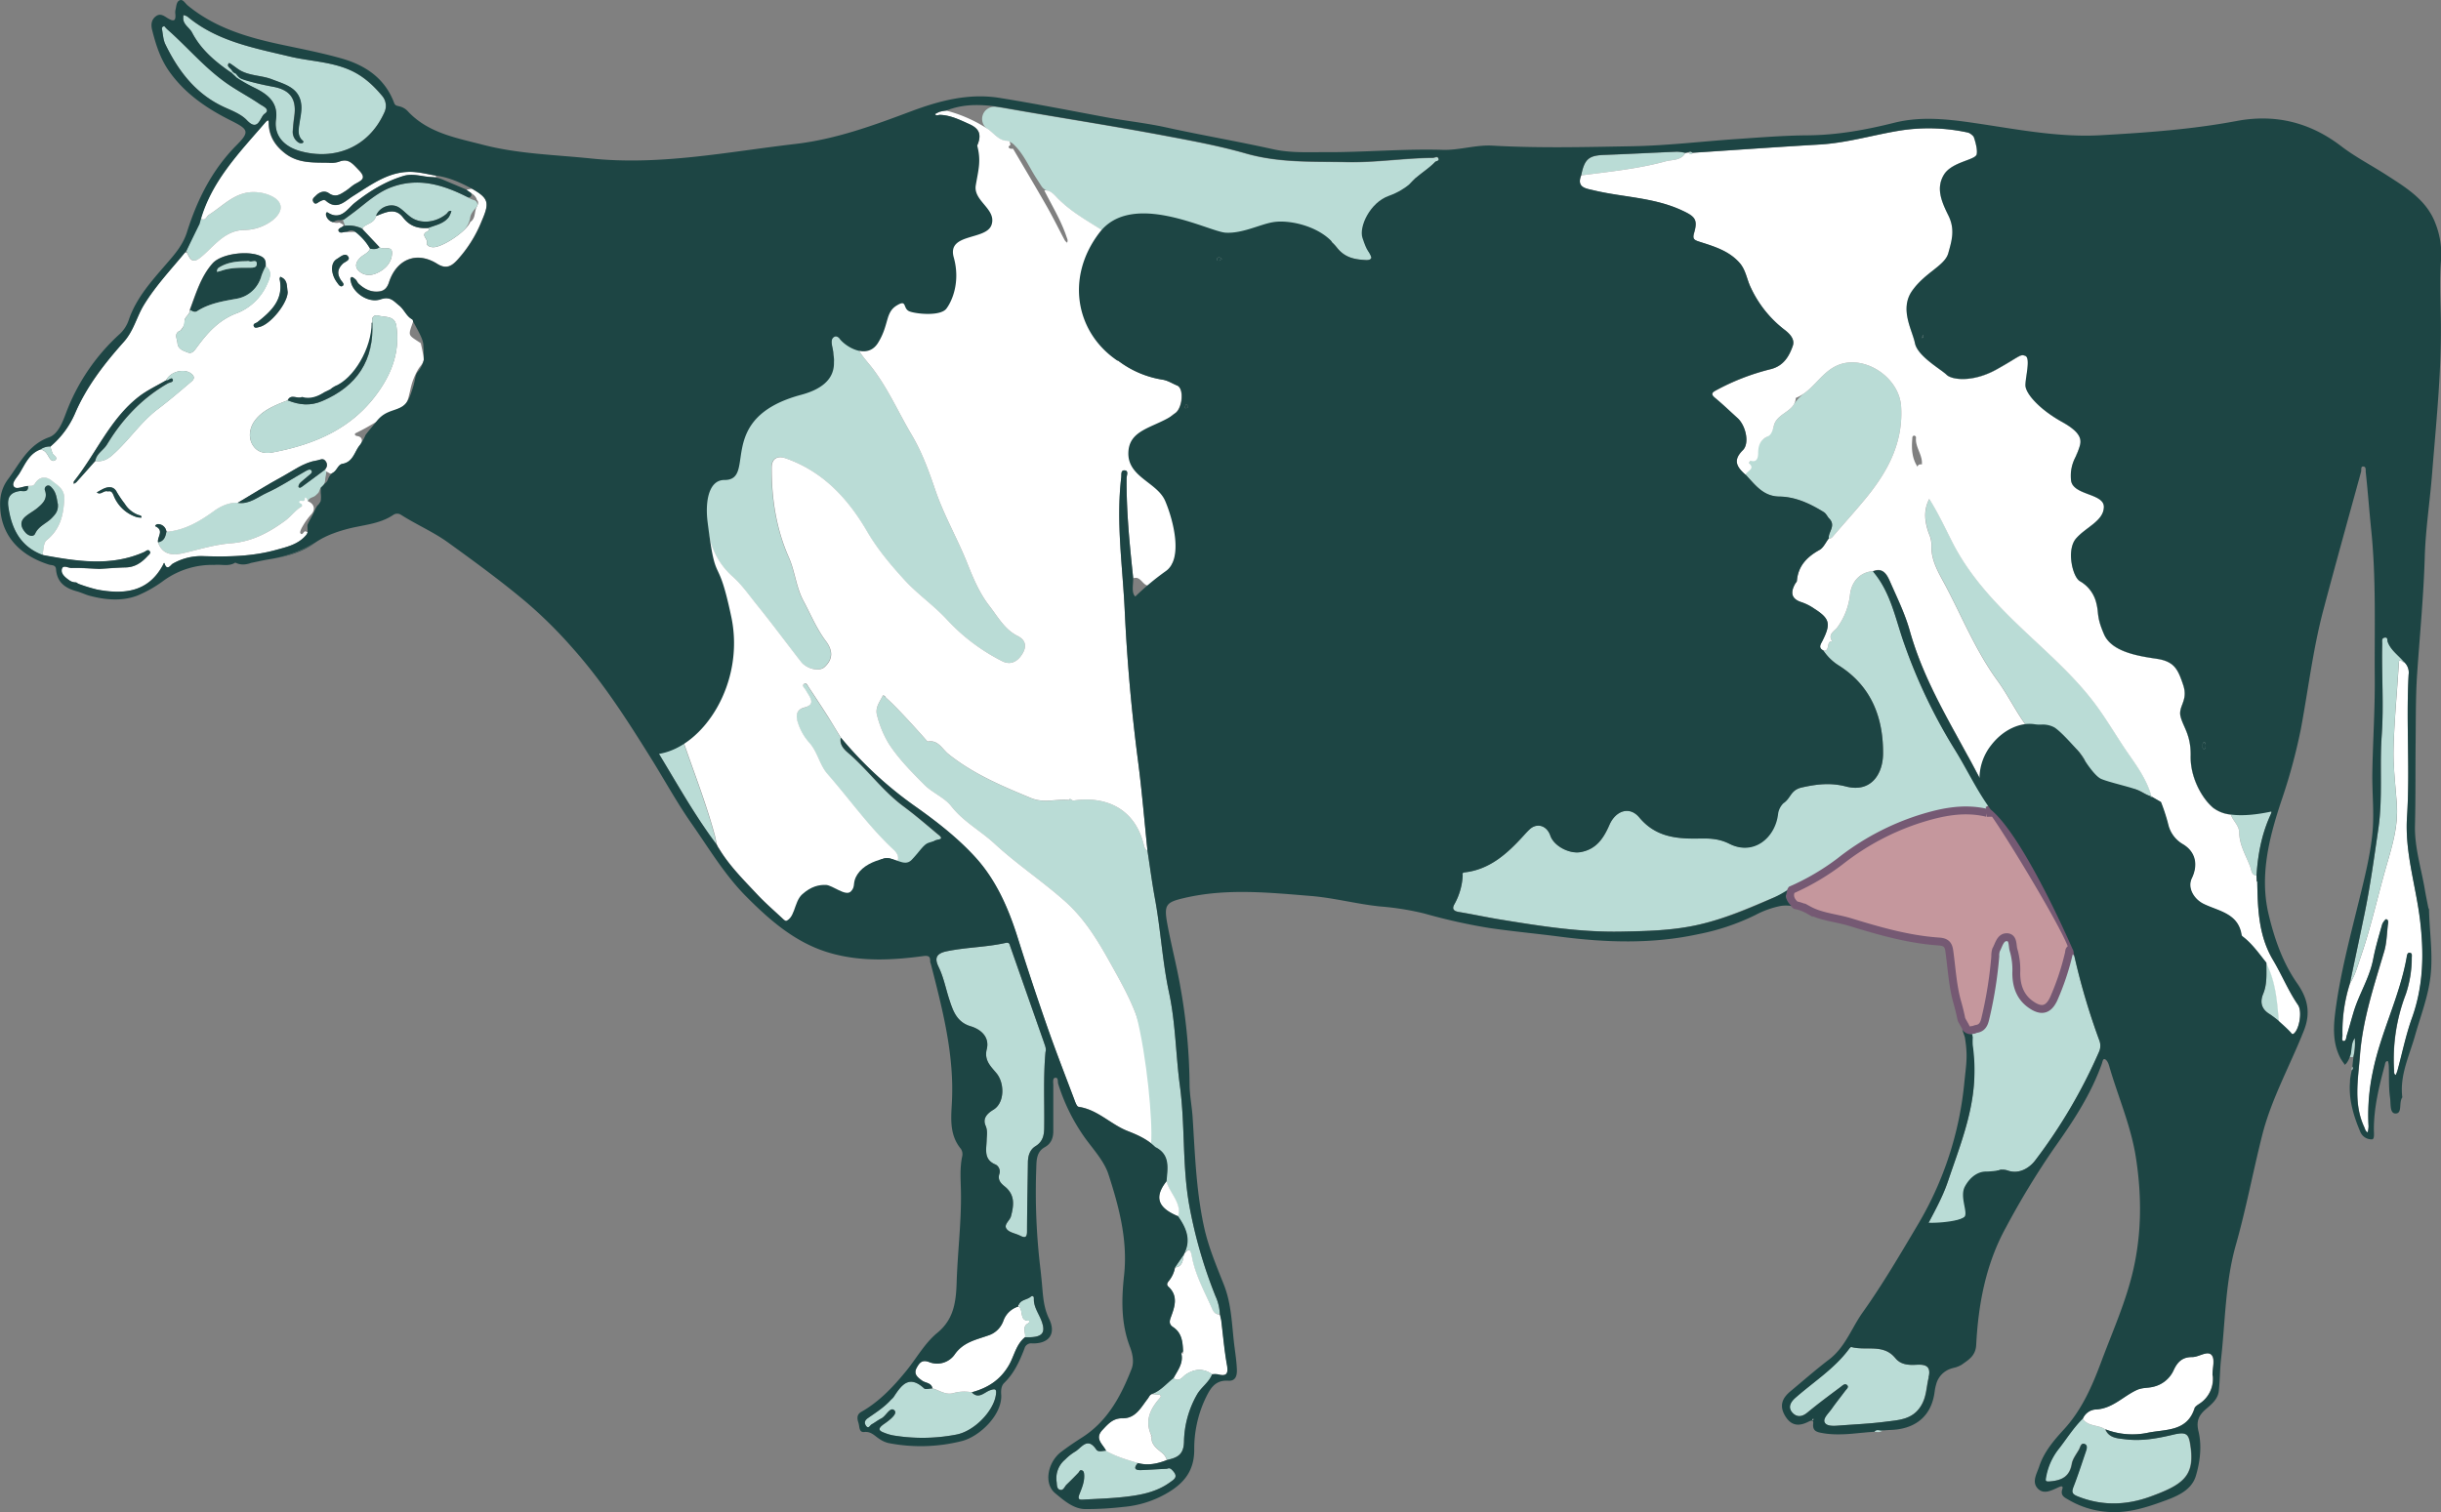 <svg xmlns="http://www.w3.org/2000/svg" viewBox="0 0 927.92 574.99"><rect x="0" y="0" width="927.92" height="574.99" fill="#808080" stroke="none"/><defs><style>.cls-1{fill:#1d4544;}.cls-2{fill:#badcd6;}.cls-3{fill:#fff;}.cls-4{fill:#c5979d;stroke:#755973;stroke-miterlimit:10;stroke-width:3px;}</style></defs><g id="Layer_1" data-name="Layer 1"><path class="cls-1" d="M827.84,478c5.62-1,11.1-2.63,15.8-5.9l.72-.48A48.52,48.52,0,0,1,827.84,478Zm641.74,306.5a4,4,0,0,0,.44-.27l.09-.07C1469.94,784.23,1469.76,784.34,1469.58,784.45Zm0,0a10,10,0,0,1-1.73.79A9,9,0,0,0,1469.58,784.45ZM1615,669.84c.13.19.26.37.38.56a2.35,2.35,0,0,0,.47-.41A.61.61,0,0,1,1615,669.84Z" transform="translate(-724.07 -265.52)"/><path class="cls-2" d="M1617.2,667.47a7.41,7.41,0,0,0,.37-1c.51-2.08.18-4.37,1.6-6.22a23,23,0,0,1-.55,7.21Z" transform="translate(-724.07 -265.52)"/><path class="cls-2" d="M1436.58,809.94c.9-1.24,2.19-.19,3.24-.55C1438.86,810.28,1437.72,810.12,1436.58,809.94Z" transform="translate(-724.07 -265.52)"/><path class="cls-2" d="M1618.21,671.13a.86.86,0,0,1-.22,1.36C1618.06,672,1618.13,671.58,1618.21,671.13Z" transform="translate(-724.07 -265.52)"/><path class="cls-2" d="M1647.31,611.36l-.27-.63Z" transform="translate(-724.07 -265.52)"/><path class="cls-2" d="M1077.74,631.41l.28.83C1077.93,632,1077.83,631.69,1077.74,631.41Z" transform="translate(-724.07 -265.52)"/><path class="cls-3" d="M1061.21,386v0h0A0,0,0,0,1,1061.21,386Z" transform="translate(-724.07 -265.52)"/><path class="cls-3" d="M1107.89,319.36a4,4,0,0,0-1.28-.33,5.21,5.21,0,0,0,1.18,0C1107.82,319.13,1107.86,319.24,1107.89,319.36Z" transform="translate(-724.07 -265.52)"/><path class="cls-3" d="M1129.84,357.9s-.06.19-.1.29c0-.11-.08-.25,0-.33l0-.06Z" transform="translate(-724.07 -265.52)"/><path class="cls-3" d="M1130.74,569.19l0,0v0h0A.43.43,0,0,0,1130.74,569.19Z" transform="translate(-724.07 -265.52)"/><path class="cls-3" d="M1163.26,683.34l0,0,0,0S1163.26,683.32,1163.26,683.34Z" transform="translate(-724.07 -265.52)"/><path class="cls-3" d="M1454.65,394.11l-.07-.05h0Z" transform="translate(-724.07 -265.52)"/><path class="cls-3" d="M1468.46,334.45l0,0,0,0Z" transform="translate(-724.07 -265.52)"/><path class="cls-3" d="M1480.28,554.49h0l-.5.73C1480,555,1480.12,554.73,1480.28,554.49Z" transform="translate(-724.07 -265.52)"/><path class="cls-3" d="M1493.77,542.51a2.52,2.52,0,0,0-.3.45c-.19.16-.38.32-.56.49A2.38,2.38,0,0,1,1493.77,542.51Z" transform="translate(-724.07 -265.52)"/><path class="cls-3" d="M1508,426c-9-5-14-11-14-14s2-10.26,0-11.13-2,.13-11,5.13-17,4-19,2-11-7-12-12-6-13-1-20,12.36-9.44,13.68-14.22,2.68-9,0-14.4S1460,337,1463,332s12-5.52,12.51-7.76-1.15-6.73-1.15-6.73a10.83,10.83,0,0,1,2.54,6.73c-2.89,2.32-6.79,3.26-8.91,6.68-.74,1.19-2,2.07.74,1.53,1-.21.68.59.36,1.12-.2.29-.4.56-.6.84l-1.07.59c-2.94-1-2,1.75-2.74,2.85,0,.83-.3,1.95.11,2.44,1.26,1.49,2.25,2.39-.81,1.51-.4-.11-2.07.2-.85,1.44,2.08,2.11,2.55,5,3.8,7.48l.8.7,0,.05c-.07,1.44-.15,2.88-.23,4.31-.8.23-.78.82-.63,1.46.69,1.46-2.58,3.26.38,4.54.6,2.13-1.31,2.52-2.44,3.37-2.1,1.58-1.93,1.45-1.15,3.39.61,1.5-1.58,1.4-2,2.45-.49-.32-.67-1.53-1.54-.76-1.17,1-.42,2.07.3,3l0,0-.75-.08c-2.17.38-2.77,2.16-2.66,3.82.24,3.36-1,5.19-4.09,6.71-1.85.9.29,2.93,1.15,4,1,1.27,1.43,2.07-.08,3.08s-1.22,2.07.59,3.22c-1.37,3.72,2.42,4.85,4,6.58,5.27,5.94,11.67,9.91,20.25,7,3.59-1.21,5.28-4.57,7.87-6.85s5.47-1.67,8.12-1.67c2.12,0,1.51,2.43,1.24,4-.1.6.26.78.75,1s1.5-1.24,1.61.09-1.09.62-1.82.69c-.35,0-.65.54-1,.83,1.28.94,1.25,1.85-.07,2.72,3.84.9.92,2.5.4,3.85,2.69.85,2,4.32,4.81,5.56,6.06,2.65,10.59,7.89,16.57,10.87,1.28.64.48,2.21,0,3.22s-1.5,1.58-1.34,2.82a15.36,15.36,0,0,0-1.9,2.25C1515,434,1517,431,1508,426Z" transform="translate(-724.07 -265.52)"/><path class="cls-3" d="M1572.11,575.27a13.12,13.12,0,0,1-6.73-2.57c-4.38-3.7-8.72-11.66-8.55-19.68s-2.83-11-3.83-15,3-6,1-12-3.37-9-10.19-10-17-2.59-19.91-9.31S1522,499,1521,495a13,13,0,0,0-6.17-8.46c-2.83-1.54-5.23-11.92-1.53-16.23s10.51-6.67,10.6-12S1511.82,454,1511.41,448a15.11,15.11,0,0,1,1.67-8.58,3.13,3.13,0,0,0,1.75,3c-1.15,2.27,2.7,3.19,1.48,5.49,5.36,1.33,5.25,7.55,9.09,10.26.26.18.37,1.15.22,1.24-2.93,1.91-3,5.79-6.19,8-2.55,1.75-6,4.31-6.22,8.43,0,.82.1,2.31.43,2.39,1.58.4.31-2.36,2.06-2.11l.39.38a37.17,37.17,0,0,1-.86,4.35c-1,5.38,3.51,6.88,6.9,9.1.28.19.54.4.81.59.59,2.39-2.89,5.14.64,7.27,1.62,3.76-.18,8.45,4.67,11.52,4.4,2.78,8.79,5.75,13.69,4.53,4.6-1.14,6.59.85,8.5,3.85a10.37,10.37,0,0,0,3.47,3.44c2.25,1.36,3.72,2.84,2,5.69-.54.87-.78,2.44,1.43,1.91.67-.15.77.18.49,1.23s-.6,2-.85,3.07c-.2.81-.32,1.63-.47,2.45-1-.47-.37-1.45-.72-2.1-.19-.36-.64-.86-.94-.84-.72,0-.44.76-.34,1.11.38,1.31-.47,2.9,1.78,3.73,1.92.71-.81,3.11,1,5,2.91,3,3.58,7.07,1.85,11.28-.75,1.84.41.4.89.52,1.84.46,2.16,2.79,2.34,3.92.26,1.62-1.09-.49-1.93-.09-2.64,1.27,1,2.47,0,3.66,2.28,1,2.21,3.22,3,5.1,1.4,3.15,5,4.06,7.62,6l.64.56.1.14A4.67,4.67,0,0,0,1572.11,575.27Z" transform="translate(-724.07 -265.52)"/><path class="cls-3" d="M841,456l0,.07.07,0A.36.36,0,0,0,841,456Z" transform="translate(-724.07 -265.52)"/><path class="cls-2" d="M1417.17,512.87c2.83.52.88-3.72,3.45-3.47-2-2.78,1.07-4,2.06-5.52a25.84,25.84,0,0,0,4.65-12c.52-5.35,4-8.83,8.72-9.19,6.87,8,8.58,18.29,12,27.8a204.77,204.77,0,0,0,18.9,39.58c4.73,7.6,14.06,22.92,13.85,23a3.37,3.37,0,0,1,.27,1.32,5.49,5.49,0,0,1-1.69.17c-8.95-2.12-17.53-.25-26,2.46a96.55,96.55,0,0,0-29.82,16,94.39,94.39,0,0,1-25,13.68c-9.3,3.83-18.43,8-28.4,10.32s-19.92,2.52-29.91,2.71c-15.44.3-30.67-2.11-45.9-4.6-5.28-.86-10.5-2-15.76-2.87-2.18-.37-2.57-1.36-1.61-3a24.9,24.9,0,0,0,3.12-10.86c0-.34-.39-1.06.7-1.19,9.62-1.09,16.25-7.16,22.38-13.89.75-.83,1.55-1.72,2.36-2.47,2.85-2.63,6.55-1.43,7.87,2.39,1.39,4,7.14,6.92,11.29,6.3,6.22-1,9-5.41,11.18-10.39,2.35-5.39,7.62-7.29,11.36-2.81,6.14,7.37,14,8.14,22.45,8,4-.07,7.66-.08,11.79,2,9.32,4.71,18.83-3,17.87-13.74,0-.34,0-1,.09-1,3.77-1.29,5.25-5.67,9.43-6.61,5.65-1.28,11-1.95,16.88-.42,9.67,2.52,14.09-4.85,14.15-12.43.1-13.58-4.32-25.53-16.57-33.4A19.63,19.63,0,0,1,1417.17,512.87Z" transform="translate(-724.07 -265.52)"/><path class="cls-2" d="M1110.86,507.33c-4.9-2.44-7.49-7.3-10.65-11.36-3.7-4.73-6.1-10.36-8.36-16.06-3.71-9.38-8.86-18.23-12.13-27.74-2.49-7.26-5-14.32-8.91-21-5-8.38-8.91-17.39-14.81-25.24-2.19-2.93-4.89-5.5-6.34-9a27.4,27.4,0,0,1-4.17-.93c-1.68-.64-2.9-3.75-4.62-2.36-1.51,1.21-.15,4-.07,6.09a10.35,10.35,0,0,0,.16,1.35c.74,4.5-2.8,10-7,11.61-4.7,1.84-8.86.7-13.6-.31-6.83-1.45-14.11-.79-21.19-1.09-1.5-.07-2.12.05-1.76,1.89q2.11,10.83,3.88,21.72a34.7,34.7,0,0,1,.48,11,.94.94,0,0,1-.12.3,1,1,0,0,1-.14-.33c-.88-4.79-1.71-9.58-2.65-14.35-.11-.56,0-1.65-1-1.61-.32,0-.63.84-.9,1.32A14,14,0,0,1,989.8,438c-2.17,4.51,1.15,9,.17,13.49a.68.68,0,0,0,0,.14.41.41,0,0,0,0,.19.55.55,0,0,0,.09.14l.07.06a1.17,1.17,0,0,0,.27.15,3.31,3.31,0,0,0,.88.15c-.26,2.4-2.21,4.46-1.43,7.06,4.36,3.36,1.68,6.83.16,10.28,2.55-2,3.14-2,3.53-.39a28.08,28.08,0,0,0,8.78,15.3c3.63,3.19,6.4,7.24,9.37,10.91,5.71,7.06,11.13,14.4,16.72,21.58,2.21,2.84,7,3.88,8.93,2.13,3.33-3,3.33-6.29.53-10-3.51-4.69-5.74-10.13-8.5-15.27s-3.19-11.19-5.52-16.46c-4.84-10.92-6.56-22.36-6.54-34.14,0-3.5,2.2-4.66,5.37-3.55,14.16,5,23.68,15.36,30.93,27.84,4,6.83,9,12.73,14.18,18.4,4.8,5.25,10.79,9.41,15.74,14.66A74,74,0,0,0,1105.18,517c3.32,1.61,5.88-.17,7.51-2.82S1114.22,509,1110.86,507.33ZM991.7,457.49a3,3,0,0,1-.53-.17s0-.18,0-.28a3.61,3.61,0,0,1,.55.12S991.71,457.36,991.7,457.49Z" transform="translate(-724.07 -265.52)"/><path class="cls-2" d="M1269.57,327.13c-3.68,3.85-9,6.06-11.31,11.23-1.11,2.54-4.06,2.13-5.53,4.17a22.43,22.43,0,0,0-2.36,2.88c-.41.81-.82,3.25-1.95.31-.22-.58-.7-.58-1.17-.28s-.92.86-.37,1.45c.79.83.14,1.26-.16,2.06-.74,2-2.78-1.11-2.92.8-.08,1.12,1,2.27,1.37,3.49.22.83-.5,1.24-1.34,1.24l-.36-2c-.29.18-.73.29-.85.54a1.35,1.35,0,0,0,.09,1.46,3.64,3.64,0,0,1,.61,2.23,8.78,8.78,0,0,0,1.46,5.06c1.34,2,.26,2.74-1.47,2.65-4.18-.23-7.93-.81-11-4.7-4.41-5.59-11.14-7.43-18-8.38-2-.28-4-.24-6-.47-5.28-.61-5.64,5.12-9,7.14-1.28.77-2.2,1.77-3.88,1.89-2.9.2-5,3.39-8.56,2-1-.4-2.18-.33-2.29-1.51-.3-3.21-2.51-5.08-5-6.15-4-1.74-7.62-4.44-12.18-4.78-3.48-.25-6.48.35-8.51,3.51-1.61,2.51-3.31,3.77-6.27,1.35-1.64-1.35-3.55-1.08-5.42-.49a4.57,4.57,0,0,1-3.82-.54l-.08,0c-.73-.47-1.47-.93-2.21-1.38-1.18-.74-2.36-1.46-3.54-2.21-.6-.38-1.21-.76-1.8-1.15l-1.51-1c-.77-.52-1.54-1.05-2.29-1.61-.34-.24-.67-.49-1-.75-.65-.49-1.28-1-1.9-1.52-.35-.29-.69-.58-1-.89s-.56-.5-.83-.76c-.46-.43-.91-.87-1.35-1.33s-1-1.05-1.54-1.52l-.43-.33a4.38,4.38,0,0,0-1.06-.58,2.29,2.29,0,0,0-.37-.12h0a4.44,4.44,0,0,1-2.55-1.91l-1.87-2.9c-2.83-4.37-4.85-9.33-8.72-12.95a4.71,4.71,0,0,0-1.44-.94,4,4,0,0,0-1.28-.33h0a2.6,2.6,0,0,1-.39,0,2.33,2.33,0,0,1-.36-.08,2.08,2.08,0,0,1-.41-.11l-.37-.14-.32-.14-.31-.16a2.79,2.79,0,0,1-.33-.19c-.12-.07-.24-.14-.35-.22l-.32-.22-.37-.3c-.33-.26-.65-.54-1-.82l-.39-.35a18.23,18.23,0,0,0-2-1.65l-.15-.1a4.62,4.62,0,0,1,3.09-8.47c1.35.18,2.7.4,4.06.64,20.09,3.55,40.27,6.65,60.32,10.43,10.3,1.94,20.7,3.87,30.71,6.74,12.82,3.67,25.63,3,38.54,3.28,10.9.21,21.68-1.54,32.55-1.62.73,0,1.77-.85,2.14.35C1271.22,326.8,1270,326.68,1269.57,327.13Z" transform="translate(-724.07 -265.52)"/><path class="cls-2" d="M1060.68,530.4c-.11-.25-.6-.32-.92-.47.33.24.71.54,1.13.91Z" transform="translate(-724.07 -265.52)"/><path class="cls-2" d="M1164,678.27l0,0a2,2,0,0,0,.25.14Zm-.75,5,0,0c0-.09.09-.17.14-.26l-.15.21Z" transform="translate(-724.07 -265.52)"/><path class="cls-2" d="M1186.14,758.41a178.87,178.87,0,0,1-10-34.66c-2.67-14.93-1.52-30.21-3.53-45.24-1.59-11.81-1.64-23.92-4.13-35.51-2.54-11.82-3.16-23.82-5.34-35.63-1.12-6.08-1.92-12.22-2.86-18.33a3.18,3.18,0,0,1-1.34-2c-3.32-14.06-14.47-19-27-17.08l-1.24-.76a.52.52,0,0,1-.24.57c-4.77-.54-9.43,1.33-14.43-.74-11.06-4.58-22-9.17-31.46-16.78-2.37-1.92-3.89-5.5-7.91-4.71,0,0-10.81-12.36-15.81-16.69-.42-.37-.8-.67-1.13-.91-1.12,2.42-3.08,4.56-2.25,7.6a39.35,39.35,0,0,0,4.4,10.71c3.7,5.78,8.7,10.81,13.58,15.72,3.06,3.08,7.61,4.82,10.23,8.15,4.58,5.85,11,9.25,16.34,14.14,8.45,7.84,18.13,14.24,26.81,21.94,8.49,7.53,13.69,17,18.91,26.43,1.3,2.33,2.58,4.68,3.81,7.07l.9,1.78,0,0,.81,1.68c.34.73.68,1.47,1,2.21.2.44.4.9.59,1.35l.1.24.07.18c.17.4.33.8.49,1.21s.33.84.48,1.26.34.94.5,1.41c.24.68.46,1.36.67,2.05a.78.78,0,0,1,0,.14c.08.26.15.51.22.77s.17.61.25.91.19.72.28,1.08.11.46.16.69a.35.35,0,0,1,0,.14c.15.6.27,1.2.38,1.8s.23,1.26.32,1.9c.61,4.16,3.9,7.76,3,12.19-.4,2.1.67,2.76,2,3.57-3.4,1.21-1,3.25-.69,5l.15-.21c-.05.09-.1.17-.14.26l0,0c-.87,4.41-.36,8.82,0,13.23,0,.7,0,1.45,1.07,1.4,2.23-.11,1.09.54.35,1.35a11.81,11.81,0,0,0-1.38,2.41c5.78,2.91,4.66,8.08,4.25,13,1,3.58,3.81,6.28,4.61,10a5.46,5.46,0,0,1-.22,3.32c3.12,4.4,5.08,9,2.28,14.33,1.45-1.49,2.32-2.81,3,.8,1.27,7.11,4.85,13.47,7.72,20,.53,1.22,1.36,2.26,3,2.13A18.06,18.06,0,0,0,1186.14,758.41Zm-22.56-77.74c0-.15,0-.31.05-.46,0,.08.12.17.11.25S1163.64,680.6,1163.58,680.67Zm.37-2.38,0,0,.22.16A2,2,0,0,1,1164,678.29Z" transform="translate(-724.07 -265.52)"/><path class="cls-2" d="M1474.23,721.67c.9,3.5-1.46,5.67-3.82,7-2,1.13-4.66,1.51-6.91,2.06a23.43,23.43,0,0,0-6,2.65c-.54.31-.86,1.46-1.59.92-.92-.69.06-1.46.4-2.12,3-5.73,6.18-11.34,8.25-17.48,4.17-12.38,9.11-24.56,9.93-37.83.33-5.51-.34-11-1-16.42-.21-1.84-.29-3.25,2.07-3.7,2.83-.53,3-3.15,3.56-5.28a158.05,158.05,0,0,0,3.46-22.28,6.84,6.84,0,0,1,.31-2.44c1.06-1.93,1.6-5,4.21-4.83,2.45.15,1.87,3.21,2.46,5a26.71,26.71,0,0,1,1,8.52c0,5.21,1.6,9.68,6.28,12.56,3.64,2.25,6.09,1.28,7.93-2.62a98.29,98.29,0,0,0,5.76-17.21c.18-.67,0-1.63.85-1.74,1.05-.15.87.92,1,1.53a257.32,257.32,0,0,0,9.75,33.21,5.67,5.67,0,0,1-.2,4.5,200.74,200.74,0,0,1-24.25,41.2c-1.87,2.46-5.79,5.33-10.27,3.8-2.87-1-4.81.24-7.09,2.16-1.48,1.24-2.31,5.07-5.82,3.08-.83-.47-.68.41-.66,1,.07,1.43,0,2.87,0,4.3l-.29.71Z" transform="translate(-724.07 -265.52)"/><path class="cls-2" d="M1387.67,446.06c.31-1.5.33-1.06,1.16-4.45.14-.17.32-.42.47-.61a7.66,7.66,0,0,0,.88-1.33c1.07-2,1.81-3.1,1.82-3.67.82-1.65,1.16-2.83,2.92-3.94a7.73,7.73,0,0,0,2.66-2.67,6.17,6.17,0,0,0,.79-1.94c1-4.1,5.72-5,7.6-8.12a16.51,16.51,0,0,1,4.3-4.52c4.08-3.06,6.88-7.71,11.62-10.06,10-5,24.15,3.77,24.87,15.4.84,13.56-5,24.49-13.17,34.53-4,4.89-8.24,9.56-12.35,14.35-.56.64-1,1.38-2,1.27-.28-2.49,2.94-4.84.08-7.67-.51-.5-1.08-1.83-2-2.37-5.19-3.2-10.71-5.81-16.89-5.89S1391.28,449.84,1387.67,446.06Z" transform="translate(-724.07 -265.52)"/><path class="cls-2" d="M1121.49,665.61c-.86,9.6-.35,19-.48,28.42,0,3.05-.45,5.56-3.31,7.32-2.2,1.36-2.86,3.69-2.89,6.23-.1,8.73-.31,17.45-.33,26.18,0,2.37-.79,2.55-2.63,1.63s-4-1.15-5.06-2.47c-1.39-1.72,1.13-3.19,1.58-4.91,1.12-4.21,1.62-8.15-2.39-11.36-1.36-1.09-2.8-2.45-2-4.81a3,3,0,0,0-1.36-3.46c-4.76-1.91-3.58-5.75-3.49-9.37.05-1.79.44-3.49-.41-5.47-1.06-2.48.17-4.36,3-6.06,4.27-2.58,4.29-10.05,1.15-13.86-2.11-2.57-4.77-4.84-3.7-9.15,1.15-4.63-2.27-7.56-6.09-8.7-5.41-1.61-6.77-6-8.17-10.26-1.33-4.07-2.1-8.29-4-12.22-1.3-2.71-1.66-5,2.82-6,7.49-1.59,15.15-1.56,22.57-3.22,1.51-.34,1.52.52,1.84,1.42q6.33,18.06,12.67,36.12C1121.26,663,1121.94,664.32,1121.49,665.61Z" transform="translate(-724.07 -265.52)"/><path class="cls-2" d="M1493.47,543c.4-.79,1.25-1.05.24-2.5-3.72-5.32-6.63-11.21-10.45-16.45-8-11-13.09-23.58-19.37-35.48-2.51-4.78-5.92-9.94-5.54-16.07a11.15,11.15,0,0,0-1-4.16c-1.58-4.42-2.14-8.79.17-13.14,3.36,5.32,6,11,8.85,16.62,6,11.72,14.57,21.25,23.82,30.24,10.58,10.29,22,19.73,30.83,31.71,4.49,6.13,8.28,12.78,12.65,19,3.35,4.77,6.58,9.55,8.22,15.22l-.28.25c-3.2-.87-5.87-4.35-9.79-1.94-.45.28-1.4-.1-2.07-.34s-1.21-.77-1.86-1c-4.61-1.7-8-3.51-10.61-8.94C1512.93,546.87,1503.88,542.83,1493.47,543Z" transform="translate(-724.07 -265.52)"/><path class="cls-3" d="M1637.92,517.18a5.41,5.41,0,0,1,1.76,4.8c-1,18,.56,36.08-.61,54.06-.89,13.55,3.37,26.21,5,39.31,1.53,12.6,1.33,24.93-3,37.09-2.38,6.58-3.76,13.51-5.61,20.28a13.68,13.68,0,0,1-.62,1.56c-.8-.36-.6-1.14-.64-1.74a69.09,69.09,0,0,1,4.46-29,43,43,0,0,0,2.25-13.74c0-.79.32-1.93-.82-2-.82-.09-1,1-1.08,1.62-2.65,15.06-9.92,28.77-12.91,43.75a78.66,78.66,0,0,0-1.6,20.63,10.88,10.88,0,0,1-.32,2.31c-.84-.39-1-1.24-1.32-2-4.13-8.89-2.36-18-1.64-27.28,1.06-13.71,5.38-26.54,9.22-39.54.93-3.14,1-6.55,1.36-9.84.09-.84.52-2.05-.57-2.41-.28-.09-1.36,1.27-1.59,2.1-1.23,4.34-2.53,8.68-3.38,13.1-1.37,7.13-5.37,13.23-7.43,20.07-.9,3-1.7,6-2.61,8.92-.25.81-.22,2.23-1.25,2.13-.79-.08-.38-1.39-.39-2.18a59.86,59.86,0,0,1,2.85-19.75c2-3.16,2.92-6.76,4.12-10.24,4.13-12,6.71-24.38,10.31-36.49,2-6.91,3.86-13.8,3.37-21.09s-1.44-14.29-1.26-21.41c.26-10.83,1.38-21.64,2-32.47C1636.07,515,1637.42,517.91,1637.92,517.18Z" transform="translate(-724.07 -265.52)"/><path class="cls-2" d="M812.19,293.32c-6.05-4.14-11.64-8.74-15.1-15.39-.94-1.8-3-2.8-3.34-4.95a9.25,9.25,0,0,1,0-1.74,5.25,5.25,0,0,1,1.54.59c11.28,9.4,25.19,11.9,38.87,15.18,7.4,1.77,15.1,1.9,22.28,4.88,5.31,2.2,9.26,5.78,12.8,10a5.83,5.83,0,0,1,.91,6.38c-6,13.39-19,18.35-32.09,14.68-5.49-1.55-10-5.42-9.11-12,.84-6.14-2.68-9.23-7.46-11.7C819,298,814.82,296.41,813,294l1.32.79A66,66,0,0,0,828,298.52c6.3,1.19,8.8,4.64,7.9,11.11-.25,1.78-.44,3.56-.56,5.35a4.8,4.8,0,0,0,2.08,4.67,1.87,1.87,0,0,0,1.61.23c.77-.56-.1-1-.42-1.35-1.49-1.78-1.11-3.79-.82-5.82.33-2.35.94-4.74.77-7.06-.52-6.78-6.23-8-11.19-10-4.21-1.63-9-1.21-12.92-3.94-1.15-.81-3.22-2.4-3.38-2.23-1.52,1.61,1.94,2.13,1,3.83Z" transform="translate(-724.07 -265.52)"/><path class="cls-2" d="M1524.29,809c1.44,3.45,4.83,3.44,7.64,3.8,6.09.77,12.11-.32,18.07-1.74,5.61-1.34,6.12-.18,6.81,5.35,1.31,10.66-3.53,13.84-15.31,18.15-9.1,3.33-18.33,3.66-27.57,0-2-.8-2.65-1.4-1.81-3.55,1.69-4.33,3.12-8.76,4.62-13.17.38-1.11,1-2.67-.26-3.23-1.49-.64-1.68,1.21-2.21,2.13-1,1.75-2.39,3.51-2.72,5.41-.83,4.81-3.75,6.25-8.17,6.65-2,.18-1.86-.18-1.61-1.71a24,24,0,0,1,5-10.89c2.94-3.82,5.51-7.93,9-11.34C1517.72,808.1,1521.65,807.23,1524.29,809Z" transform="translate(-724.07 -265.52)"/><path class="cls-2" d="M1423.29,807.58c-2.06.18-4.87.38-5.64-1.16s1.49-3.5,2.63-5.13c1.63-2.34,3.44-4.56,5.14-6.86.47-.63,1.48-1.36.84-2.12-.86-1-1.85.08-2.49.56-4.3,3.19-8.6,6.4-12.73,9.81-2.08,1.72-4.07,1.78-5.68,0-1.78-2-.68-4,1.08-5.57,6.88-6.07,14.76-11,20.36-18.5.28-.37.79-1,1-.88,5.52,1.53,12.13-1.37,16.67,4.18,2,2.5,4.91,2.75,8,2.57,3.21-.18,5.86.27,4.71,4.82-.92,3.66-.78,7.45-3,10.93-3.28,5.22-8.52,5.28-13.49,5.94C1435,806.9,1429.1,807.12,1423.29,807.58Z" transform="translate(-724.07 -265.52)"/><path class="cls-1" d="M1514.44,551.48c.41.54,1.21,1.81,2.21,3.29A20.11,20.11,0,0,0,1514.44,551.48Zm-1-1.06.27.3.41.44A9.3,9.3,0,0,0,1513.49,550.42Zm-27.84-1.32h0s6.09-3.15,7.21-5.62A53.83,53.83,0,0,1,1485.65,549.1Zm0,0h0s6.09-3.15,7.21-5.62A53.83,53.83,0,0,1,1485.65,549.1Zm27.84,1.32.27.3.41.44A9.3,9.3,0,0,0,1513.49,550.42Zm1,1.06c.41.54,1.21,1.81,2.21,3.29A20.11,20.11,0,0,0,1514.44,551.48Zm0,0c.41.54,1.21,1.81,2.21,3.29A20.11,20.11,0,0,0,1514.44,551.48Zm-1-1.06.27.3.41.44A9.3,9.3,0,0,0,1513.49,550.42Zm-27.84-1.32h0s6.09-3.15,7.21-5.62A53.83,53.83,0,0,1,1485.65,549.1Zm0,0h0s6.09-3.15,7.21-5.62A53.83,53.83,0,0,1,1485.65,549.1Zm27.84,1.32.27.3.41.44A9.3,9.3,0,0,0,1513.49,550.42Zm1,1.06c.41.54,1.21,1.81,2.21,3.29A20.11,20.11,0,0,0,1514.44,551.48Zm-28.79-2.38h0s6.09-3.15,7.21-5.62A53.83,53.83,0,0,1,1485.65,549.1Zm27.84,1.32.27.3.41.44A9.3,9.3,0,0,0,1513.49,550.42Zm1,1.06c.41.54,1.21,1.81,2.21,3.29A20.11,20.11,0,0,0,1514.44,551.48Zm0,0c.41.54,1.21,1.81,2.21,3.29A20.11,20.11,0,0,0,1514.44,551.48Zm-1-1.06.27.3.41.44A9.3,9.3,0,0,0,1513.49,550.42Zm-27.84-1.32h0s6.09-3.15,7.21-5.62A53.83,53.83,0,0,1,1485.65,549.1Zm0,0h0s6.09-3.15,7.21-5.62A53.83,53.83,0,0,1,1485.65,549.1Zm27.84,1.32.27.3.41.44A9.3,9.3,0,0,0,1513.49,550.42Zm1,1.06c.41.54,1.21,1.81,2.21,3.29A20.11,20.11,0,0,0,1514.44,551.48Zm0,0c.41.54,1.21,1.81,2.21,3.29A20.11,20.11,0,0,0,1514.44,551.48Zm-1-1.06.27.3.41.44A9.3,9.3,0,0,0,1513.49,550.42Zm-27.84-1.32h0s6.09-3.15,7.21-5.62A53.83,53.83,0,0,1,1485.65,549.1Zm0,0h0s6.09-3.15,7.21-5.62A53.83,53.83,0,0,1,1485.65,549.1Zm27.84,1.32.27.3.41.44A9.3,9.3,0,0,0,1513.49,550.42Zm1,1.06c.41.54,1.21,1.81,2.21,3.29A20.11,20.11,0,0,0,1514.44,551.48Z" transform="translate(-724.07 -265.52)"/><path class="cls-2" d="M1080,585c-.65.07-1.42.95-1.79,1.64-1.43,2.72-4.79,4-5.48,7.19-.32,1.48-1.48,1.1-2.27.94-1.84-.36-3.62-1-5.43-1.47,1.1-2-.34-3.69-1.34-4.62-9.38-8.74-16.74-19.22-25.13-28.81-3-3.47-3.76-8.42-6.94-11.91a20.64,20.64,0,0,1-4.32-7.67c-.91-2.8-.42-4.91,2.42-5.66,3.58-1,3-2.74,1.57-5-.39-.6-.73-1.24-1.11-1.84s-1.38-1.52-.54-2.15,1.35.58,1.76,1.19q3.67,5.49,7.25,11.07c1.73,2.69,3.37,5.44,5,8.17-.66,3.08,1.9,5,3.48,6.37,7.09,6.29,12.7,14.06,20.36,19.74,4.44,3.3,8.66,6.91,12.89,10.48C1081.25,583.27,1083.28,584.66,1080,585Z" transform="translate(-724.07 -265.52)"/><path class="cls-3" d="M1524.29,809c-2.64-1.8-6.57-.93-8.53-4.13a5.71,5.71,0,0,1,5-3.41c6.24-.33,10.29-5,15.43-7.38,2.16-1,4.25-.71,6.3-1.24a11.22,11.22,0,0,0,7.7-6.22c1.53-3.38,3.49-5.11,7.11-5.08,2.55,0,5.64-2.48,7.28-.89s.42,5.23.58,8a11.23,11.23,0,0,1-5.13,10.7c-.68.46-1.58,1-1.8,1.68-2.85,9-11.08,7.93-17.78,9.32A28.42,28.42,0,0,1,1524.29,809Z" transform="translate(-724.07 -265.52)"/><path class="cls-2" d="M847.61,444.12c.92.44.39.88.39,1.88-.63,2.91,0,2-.79,3.68-.21.32,0,.11-.21.32l-1,1c-.57.88-.55,1.55-1,2-1,1,0,0-.92.89-.76.73-2,.76-2.6,1.57a6.72,6.72,0,0,1-.48.54h0c-.65.65-.84.8-.92.87a13.91,13.91,0,0,1-1.81,1.54c-2.08,1.41-3.62,3.51-5.66,5-6.26,4.6-12.79,8.1-20.73,8.69-6.17.47-12.1,2.35-18.12,3.75-4,.94-7.9.7-9.63-4.12,2.28-.37,2.86-2.09,3.19-4,6.89-.61,12.48-3.88,18-7.87,2.41-1.75,5.61-3.38,9.07-3.17,4.43.71,7.7-2.27,11.3-3.89,4.95-2.21,9.52-5.28,14.27-8,.8-.46,2-1.28,2.54-.35s-.79,1.55-1.46,2.18c-1,.88-2,1.63-2.94,2.56-.36.36-.7,1.29-.52,1.51.45.55,1,.06,1.51-.3C841.93,448.32,844.77,446.23,847.61,444.12Z" transform="translate(-724.07 -265.52)"/><path class="cls-2" d="M1093.46,794.94c2.61,2.79,4.77,0,6.93-.76s2.56-.44,2.24,1.78c-.89,6.17-8.28,13.88-15.18,15.09a67.83,67.83,0,0,1-23.82.29,16.6,16.6,0,0,1-2.76-.76c-2.07-.78-3.94-1.38-.75-3.59,1.83-1.27,5.25-3.78,4-5.1-1.63-1.76-3.16,2.06-5.05,3-1.27.62-2.4,1.55-3.65,2.23-.65.35-1.2,1.92-2.15.56-.75-1.09-.58-2,.76-2.95,3-2.1,6.18-4.1,8.68-6.9a9.6,9.6,0,0,0,1-1c2.92-4.44,5.8-8.77,11.65-3.36.57.52,2.08,0,3.16,0,2.69.74,5.11,2.71,8.17,1.74A15.08,15.08,0,0,1,1093.46,794.94Z" transform="translate(-724.07 -265.52)"/><path class="cls-3" d="M1187,788.1a8.57,8.57,0,0,0-2.15,0c-3.29-2.3-6.48-2.15-9.87,0-1.37.86-2.55,3.25-4.82,1.46,1.61-3,3.89-5.76,2.91-9.53l.7.23v-.84c-.14-3.55-.44-7-3.81-9.24-1.38-.91-1.51-1.95-.88-3.63,1.47-4,3-8.11-.89-11.73-1.09-1,0-1.88.4-2.49a11.11,11.11,0,0,0,2.12-4.83c3.07-.35,2.91-2.91,3.43-5v-.1c1.45-1.49,2.32-2.81,3,.8,1.27,7.11,4.85,13.47,7.72,20,.53,1.22,1.36,2.26,3,2.13.08.37.17.74.25,1.11l.24,1.08c.7,5.67,1.17,11.39,2.18,17C1191.07,787.89,1190.37,789,1187,788.1Z" transform="translate(-724.07 -265.52)"/><path class="cls-3" d="M1093.46,794.94a15.08,15.08,0,0,0-6.75.24c-3.06,1-5.48-1-8.17-1.74-.42-2.24-2.7-2-4-3-1.74-1.28-3.32-2.51-1.94-4.94,1.12-2,2.15-3.14,5-1.95a8.17,8.17,0,0,0,9.29-2.87c3.27-4.82,8.12-5.69,12.8-7.35a9,9,0,0,0,5.81-5.59,8.73,8.73,0,0,1,5.72-5.45c2.16,1.2.06,5.66,4.12,5.4-.06.32,0,.84-.21.92-2.7,1.23-1.09,3.53-1.38,5.35-3.44,2.72-4.09,7.12-6.15,10.65C1104.25,790.37,1099.47,793.31,1093.46,794.94Z" transform="translate(-724.07 -265.52)"/><path class="cls-2" d="M1637.92,517.18c-.5.73-1.85-2.23-2,.56-.64,10.83-1.76,21.64-2,32.47-.18,7.12.79,14.27,1.26,21.41s-1.33,14.18-3.37,21.09c-3.6,12.11-6.18,24.52-10.31,36.49-1.2,3.48-2.12,7.08-4.12,10.24,1.88-9,3.81-17.91,5.65-26.88,2.16-10.6,3.61-21.31,5.17-32,1.71-11.76.41-23.55,1.26-35.27s-.08-23.37.2-35c0-1-.35-2.09.94-2.31s.9,1,1.17,1.71C1633,512.83,1635.83,514.69,1637.92,517.18Z" transform="translate(-724.07 -265.52)"/><path class="cls-2" d="M1156.6,821.83c-1.57,1.74-1.33,2.78,1.16,2.69,3.2-.11,6.4-.36,9.6-.49.7,0,1.12-.67,2.21.41,2.68,2.67.86,3.55-1,4.89-5.16,3.65-11.16,4.72-17.21,5.39-5.09.56-10.23.73-15.34,1-1.49.09-2.49.11-1.62-2.09s1.94-4.64,1.79-7.24c-.05-.74-.07-1.49-.89-1.78s-.91.49-1.3.9c-1.46,1.54-3,3.07-4.5,4.52-.81.75-1.18,2.47-2.66,1.92-1.1-.41-1-1.84-1.11-2.87a9.26,9.26,0,0,1,3.23-8.59,19,19,0,0,1,3.6-2.89c2.54-1.36,4.77-6,8.2-.94.79,1.18,2.47.48,3.76.48C1148.28,819.38,1152.45,820.57,1156.6,821.83Z" transform="translate(-724.07 -265.52)"/><path class="cls-2" d="M1170.16,789.52c2.27,1.79,3.45-.6,4.82-1.46,3.39-2.13,6.58-2.28,9.87,0-1.19,3.07-4.07,4.84-5.7,7.61a37.49,37.49,0,0,0-5,18.13c-.14,5.15-2.86,6-6.52,6.88a5.35,5.35,0,0,0-2.12-3c-1.87-1.55-4.14-3.19-3.61-6.25l-.15-.15c-2.58-5.56-.43-10,3.23-14.2.72-.81.34-1.21-.66-1.26-.81,0-1.61-.16-2.42-.24C1165.24,794.42,1167.45,791.63,1170.16,789.52Z" transform="translate(-724.07 -265.52)"/><path class="cls-2" d="M800.45,348.5c1.79,1.29,2.15-.75,3.11-1.35,5.55-3.47,10.1-8.93,17.56-8.6a15.7,15.7,0,0,1,5.57,1.2c5.11,2.14,5.52,5.88,1.13,9.45a18.1,18.1,0,0,1-11,3.75c-4.34.14-7.46,2.22-10.43,4.89-2.14,1.91-4.07,4.07-6.34,5.8-3.36,2.56-4-.68-5.18-2.72Z" transform="translate(-724.07 -265.52)"/><path class="cls-2" d="M786.56,275.49a14.1,14.1,0,0,0,1.09,1.19c7.62,6.68,14.15,14.58,22.49,20.44,4.08,2.88,8.57,5.18,12.69,8,1.09.75,4.3,2,1.79,3.7-1.69,1.13-2.32,7.07-6.71,2.4-2.11-2.24-5.37-3.53-8.29-4.84-10.92-4.9-17.67-13.68-22.7-24.06-.79-1.64-.89-3.63-1.23-5.47C785.59,276.35,785.47,275.64,786.56,275.49Z" transform="translate(-724.07 -265.52)"/><path class="cls-3" d="M1161.87,795.62c.81.08,1.61.2,2.42.24,1,0,1.38.45.66,1.26-3.66,4.16-5.81,8.64-3.23,14.2l-.25.41.4-.26c-.53,3.06,1.74,4.7,3.61,6.25a5.35,5.35,0,0,1,2.12,3c-3.56,1.4-7.19,2.17-11,1.13-4.15-1.26-8.32-2.45-12.1-4.65-1.2-2.51-4.55-4.56-1.36-7.93,2.13-2.26,4-4.48,7.6-4.42,5,.08,7-4.11,9.57-7.4C1160.8,796.79,1161.06,796,1161.87,795.62Z" transform="translate(-724.07 -265.52)"/><path class="cls-2" d="M734.62,450.3c.94-.25,2,.32,2.8-.95,1.65-2.7,4.19-2.9,6.42-1.05s4.91,3.06,4.69,7.17c-.33,6.18-1.67,11.33-6.71,15.41-1.25,1-1.11,3.74-1.61,5.67-8.33-3.14-11.76-9.75-13-18.05-.54-3.64.41-5.68,4.33-6.26C732.43,452.11,735,453,734.62,450.3Zm11.44,6.85c-.4-1.62-.44-4.08-2.12-6-.54-.61-1.14-1.35-2.11-.88a1.4,1.4,0,0,0-.59,1.86c1,3.13-1,4.92-3,6.6-1.47,1.21-3.22,2.08-4.63,3.33-2.19,2-1.5,4.05.19,6,1.08,1.23,3,1.78,3.64.38,1.39-3,4.39-3.86,6.38-6C745,461.13,746.32,459.86,746.06,457.15Z" transform="translate(-724.07 -265.52)"/><path class="cls-2" d="M996.42,586.61c-8.13-10.82-14.72-22.61-21.7-34.15-.72-1.21-1.29-1.87.81-2.23,3.31-.56,5.51-2.86,7.24-5.62,4.29,12.85,9.39,25.44,12.93,38.55C996,584.29,996.18,585.46,996.42,586.61Z" transform="translate(-724.07 -265.52)"/><path class="cls-3" d="M991.3,452.34c-.25,2.41-2.21,4.47-1.43,7.08a39.08,39.08,0,0,0-6.69-3c-3.76-1.33-4.83-5.25-5.85-8.68-.3-1-.62-2.18-.87-3.29-.39-1.76-1.77-3.47.13-5.19s4.19-2.66,6.83-1.58c1.39.57,2.74,1.29,4.32.76.44.34.65.12.76-.33l1.3-.08c-2.17,4.51,1.15,9,.17,13.49-.14.67.73.8,1.35.83Z" transform="translate(-724.07 -265.52)"/><path class="cls-2" d="M1581.86,598.44c-1.92-.2-1.86-1.9-2.31-3.16-1.58-4.34-4.19-8.3-4.25-13.18,0-3.26-3.62-5.25-3.49-8.68,4.71.18,9.44.53,14.15.46,1.63,0,1.92,0,1.22,1.5C1583.81,582.69,1582.37,590.46,1581.86,598.44Z" transform="translate(-724.07 -265.52)"/><path class="cls-2" d="M1364.75,323.69c-1.63,2.95-5,2.5-7.45,3.16-10.49,2.88-21.36,3.94-32.13,5.36,1.25-6.2,2.88-7.54,8.78-7.75,9.23-.34,18.45-.84,27.68-1.22A16.89,16.89,0,0,1,1364.75,323.69Z" transform="translate(-724.07 -265.52)"/><path class="cls-2" d="M1113.72,774c.29-1.82-1.32-4.12,1.38-5.35.17-.08.15-.6.21-.92-4.06.26-2-4.2-4.12-5.4l.08.11c.59-.23.37-.5,0-.77.89-2,3.18-1.85,4.59-3.06.58-.5,1.22-.2,1.18.57-.15,3.27,1.86,5.75,2.91,8.59C1121.8,772.66,1120.13,774.23,1113.72,774Z" transform="translate(-724.07 -265.52)"/><path class="cls-2" d="M1585.61,631.56c3.69,7,4.21,14.67,4.87,22.32a39.79,39.79,0,0,0-3.56-2.71c-3.18-1.88-3.88-4.52-2.54-7.78C1586,639.55,1585.55,635.54,1585.61,631.56Z" transform="translate(-724.07 -265.52)"/><path class="cls-3" d="M1171.87,728c-7.8-3.26-9.13-7.3-4.39-13.32,1,3.58,3.81,6.28,4.61,10A5.46,5.46,0,0,1,1171.87,728Z" transform="translate(-724.07 -265.52)"/><path class="cls-2" d="M1469.09,333.57c.32-.53.68-1.33-.36-1.12-2.71.54-1.48-.34-.74-1.53,2.12-3.42,6-4.36,8.91-6.68,1.46,1.54,1,4.12,0,4.52C1474,329.92,1471.75,332.07,1469.09,333.57Z" transform="translate(-724.07 -265.52)"/><path class="cls-2" d="M1541.9,568c1.51,3.6,3.06,7.18,4.5,10.81.28.71.36,2.2.12,2.3-1.07.42-1.61-.63-2.19-1.33-2.8-3.38-4.32-7.09-2.71-11.53Z" transform="translate(-724.07 -265.52)"/><path class="cls-2" d="M1514.83,442.36c-2.66-1.7-2.3-4.14,1.1-7.54.47,0,1.06.24,1.39,0,.88-.55.72-2.49,2.49-1.89.09,0,.14.51.11.52-1.51.61-1.44,3.26-3.15,3.05-2.71-.33-2.23.25-.82,1.68C1517.89,440.19,1517,441.45,1514.83,442.36Z" transform="translate(-724.07 -265.52)"/><path class="cls-3" d="M903.65,337.4a.67.67,0,0,0-.44-.08l-1.85.35c1.41,1.22,3.46,1.77,4,3.87.82.84.41,1.68,0,2.52-1.1,1.85-.35,4.49-2.52,5.87-1.35,3.54-10.8,9.86-14.3,9.6-1.22-.09-2.49-.69-2.19-1.76.4-1.47-2.54-2.92.08-4.2.58-.28,1-.71.37-1.36-3.87.29-7-.66-9.56-4-2.91-3.86-6.56-1.94-10-.63a.63.63,0,0,0-.38.43c-.68,2.33-3.28,2.52-4.78,3.94a.64.64,0,0,0,0,.9l6.25,6.68c1.43,1.19,4.85-.85,4.77,2.21-.09,3.54-2.47,6.13-5.74,7.62-2.48,1.13-5,1-7-.91-1.65-1.68-.87-3.51.7-5,1.12-1.07,2.72-1.59,3.52-3a.61.61,0,0,0,0-.64c-1.48-2.3-2.58-4.94-5.38-6.06a.81.81,0,0,0-.27-.05l-3,.06c-1.08-.27-2.63.88-3.2-.44-.33-.76.79-1.15,1.55-1.62a.64.64,0,0,0,.31-.57,1.09,1.09,0,0,1,0-.18l-1.51-.82a3.84,3.84,0,0,1-2.36-.09,3.5,3.5,0,0,1-2.72-2.53c-.16-.44-.06-1.58.63-1.14,5,3.24,7.59-1.6,10.25-3.7,5.68-4.49,11.63-8.13,18.52-10.22,4.17-1.26,8.28.8,12.45.41a.82.82,0,0,1-.09-.51c-2.69-.47-5.37-1.13-8.08-1.37-9.28-.8-16.21,4.58-23.46,9.1-3.18,2-6.12,5.55-10.37,1.8-.67-.59-1.58-.07-2.35.32s-1.62,1.47-2.4.1c-.63-1.12.36-1.71,1-2.38,1.42-1.45,3.31-2,4.87-.91,2.6,1.82,4.44.41,6.4-.85,1.31-.83,2.42-2,3.76-2.73,2.46-1.36,4.28-2.13,1.22-5.26-2.33-2.39-3.89-4.59-7.59-3.08a9.93,9.93,0,0,1-3.91.34c-5.69-.11-11.44.3-16.42-3.53-3.93-3-6.22-6.69-6.29-11.72,0-1.1-.35-1.17-1.3-.07-9.51,11-19.86,21.5-24.31,35.93a.66.66,0,0,0,.34.78c1.38.62,1.75-1.1,2.62-1.64,5.55-3.47,10.1-8.93,17.56-8.6a15.7,15.7,0,0,1,5.57,1.2c5.11,2.14,5.52,5.88,1.13,9.45a18.1,18.1,0,0,1-11,3.75c-4.34.14-7.46,2.22-10.43,4.89-2.14,1.91-4.07,4.07-6.34,5.8-2.91,2.22-3.8.08-4.74-1.85a.62.62,0,0,0-1-.12c-5.34,6.46-11.12,12.6-15.51,19.79-2.76,4.51-3.88,9.8-7.6,14-7.36,8.26-14.17,16.93-18.63,27.34a34.28,34.28,0,0,1-9,12.24.63.63,0,0,0-.19.67c.24.75.46,1.5.76,2.22s2.18,1.57,1,2.51-2.09-.54-2.62-1.49c-.71-1.25-1.45-2.29-2.94-2.49a.61.61,0,0,0-.35.05c-4.19,1.64-5.72,5.66-7.84,9.09-1,1.56-3,3.58-2.1,4.91s3.5-.08,5.36-.19c.94-.25,2,.32,2.8-.95,1.65-2.7,4.19-2.9,6.42-1.05s4.91,3.06,4.69,7.17c-.33,6.18-1.67,11.33-6.71,15.41-1.12.91-1.12,3.2-1.47,5.06a.63.63,0,0,0,.51.73c12.74,2.31,25.48,4.31,38-1.28.7-.32,1.49-1.25,2.13-.18.44.71-.44,1.26-.89,1.77-2.22,2.45-4.77,4.2-8.27,4.28-3.32.08-6.63.37-10,.57-3.54-.15-7.09-.46-10.63-.35-1.24,0-3.25-1.44-3.68.45s1.31,3.15,2.83,4.23a4.29,4.29,0,0,0,2.69.79l0,.06.74.47a61.92,61.92,0,0,0,7.18,2.22c10.27,1.92,19.54,1,25.12-9.55.06-.11.28-.95.48-.36,1,3,2.4.5,3.06.1A21.74,21.74,0,0,1,801.66,477c9.19.27,18.26.12,27.2-2.34,4.29-1.18,8.63-2.12,11.66-5.77a4.55,4.55,0,0,0,.48-.9,2.05,2.05,0,0,0-.85-.44c-.76,0-1.07,1.75-1.88.73-.31-.4.31-1.76.78-2.51a25.2,25.2,0,0,1,3.25-4.57c1.72-1.77,1.35-4-1-5a.6.6,0,0,1-.34-.43c-.2-.89-1-1.36-1-.77,0,.74-.23,1.19-1,1-1.1-.26-1.7.49-.45,1.05a.63.63,0,0,1,.1,1.12c-2.28,1.39-3.88,3.65-6,5.24-6.26,4.6-12.79,8.1-20.73,8.69-6.17.47-12.1,2.35-18.12,3.75-4,.93-7.85.7-9.6-4a1.21,1.21,0,0,1,0-.18c-.3-2,2.45-4.42-1-6-.31-.15.45-.9,1.1-.81a3.21,3.21,0,0,1,3,2.39.64.64,0,0,0,.69.45c6.62-.74,12.05-3.93,17.41-7.81,2.37-1.72,5.5-3.32,8.89-3.18a.59.59,0,0,0,.34-.08c5.61-3.33,11.14-6.82,16.88-9.93,4.24-2.3,8.16-5.36,13.13-6.11,1.1-.17,2.3-1.08,3.26.23a2.37,2.37,0,0,1,0,3,.63.63,0,0,0,.2.92l1.32.75a.6.6,0,0,0,.37.09c2.32-.22,2.55-3.31,4.51-3.64,4.16-.7,4.58-4.72,6.69-7.18.65-.76,1.54-3.08-1.2-3.45-.67-.09-1.17-.76-.34-1.15,5.79-2.77,10.3-6,16.76-9.53C879,419,879,418.1,880,414a25.65,25.65,0,0,1,3-8c.84-1.41,1.74-1.94,2.14-3.53.19-.73-1.1-6.45-1.14-6.47-5-3.31-4.84-2.57-2.9-8.18a1,1,0,0,0-.37-.91c-2.25-1.23-3.05-3.8-5-5.31s-3.38-3.61-7-2.34c-4.62,1.6-10.35-2.39-11.28-6.51-.15-.67-.5-1.58.23-1.92.31-.15,1.13.59,1.61,1s.61,1,1,1.44c2.26,2.1,4.85,3.46,8,3,2-.27,3-1.55,3.62-3.47,2.91-8.83,10.55-11.9,18.35-7,3.55,2.24,5.63.66,7.67-1.53a48.73,48.73,0,0,0,9.18-14.68C910.13,342.76,910,341,903.65,337.4ZM852.14,364c1.28-.76,3-2.4,4.09-1.15,1.44,1.57-1.12,2.19-1.9,3-2.07,2.08-2.16,3.95-.6,6.28.36.55,1.48,1.51.58,2.11s-1.59-.57-2.12-1.31a9.49,9.49,0,0,1-1.91-5.14C850.35,365.85,851,364.7,852.14,364Zm-21.73,7.69c-.06-.28.14-.62.22-.93a5.93,5.93,0,0,1,1.17.62c1.58,1.27,1.28,3.17,1.62,5.1a.49.49,0,0,1,0,.12c0,4.19-6.51,12.33-10.83,13.28-.66.15-1.6.57-2-.2-.52-1.13.77-1.23,1.34-1.67C827.27,383.83,832,379.38,830.41,371.68Zm-54.29,90.48a13.92,13.92,0,0,1-8.86-8.2c-.47-1.21-.93-1.89-2.18-1.57-1.53-.6-2.71,1.62-4.22.36.8-.45,1.59-.92,2.41-1.33,2.09-1,4.13-1,5.23,1.25a42.32,42.32,0,0,0,3,4.41,10.27,10.27,0,0,0,5.15,4.24c.5.17,1.23.13,1.24,1A6.1,6.1,0,0,1,776.12,462.16ZM796.35,411c-4,3.39-8,6.83-12.2,10-6.66,5-11.15,12.11-17.36,17.54-1.86,1.64-3.76,2.58-6.17,2.3a.61.61,0,0,0-.55.2c-2.32,2.62-4.62,5.23-7,7.83a3.77,3.77,0,0,1-1,.62c0-.34-.06-.78.12-1,8.41-10.55,13.63-23.58,24.59-32.11,3.11-2.43,6.81-4.12,10.25-6.13a.58.58,0,0,0,.24-.25c1.79-3.47,7.53-4.66,10-1.95C798.45,409.35,797.2,410.31,796.35,411Zm17.82-26.42c-6.85,2.55-11.17,7.41-15.23,12.93-.82,1.11-1.79,2.69-3.4,2.06s-3.81-1.2-4-3.56c-.11-1.65-1.49-3.73,1-4.75a.59.59,0,0,0,.27-.22c.74-1,1.64-2,1.39-3.4,0-1.71,2.08-2.43,2-4.15a.45.45,0,0,1,0-.23c2.31-6.13,4.16-12.56,8.59-17.58,3.48-3.94,14.58-5.11,18.88-2.45,1.27.8,1.31,2,1.31,3.17a.63.63,0,0,0,.24.49c2.36,1.95,1.41,4.31.41,6.51A20.85,20.85,0,0,1,814.17,384.6ZM860,406c1.89-4.88,5.17-5,5-11,0-1.23,1-4,.36-6.71l.21-.08,0-.22c-.4-2,.82-2.89,2.42-2.44,2.53.71,6.15-.11,6.75,3.95,1.33,9.09-1.37,17.07-6.49,24.5-9.83,14.31-24.28,20.47-40.61,23.56-3.22.61-5.85-.18-7.48-2.75-1.89-3-1.13-6.67.62-9.15,2.93-4.13,7.75-6,12.41-7.84a.64.64,0,0,0,.32-.29c1.23-2.19,3.4-.4,5-.94a.7.7,0,0,1,.6.05c2.44,1.53,5,.28,8.26-2l.08,0,2.09-1a.41.41,0,0,0,.11-.07l.79-.62,1.23-.59C854.47,411.7,858.92,408.82,860,406Z" transform="translate(-724.07 -265.52)"/><path class="cls-2" d="M1479,558.45c-.14-.63.33-.82.76-1,2.6,2.33.52,5.39,1.18,8.06.26,1-.54,0-.89-.18a6.58,6.58,0,0,1-3.2-3.49l1.86-2.26c.24.46-.06,1.25.75,1.33.29,0,.84-.2.86-.36A1.73,1.73,0,0,0,1479,558.45Z" transform="translate(-724.07 -265.52)"/><path class="cls-2" d="M1523.58,497.73c-3.53-2.13,0-4.88-.64-7.27,1.12,1.91,3.74,3.16,2.62,6.07a3.87,3.87,0,0,0-.06,1.28c-.31-.33-.61-.66-.93-1-.71-.74.84-2.92-1.18-2.49C1522.57,494.51,1523.39,496.55,1523.58,497.73Z" transform="translate(-724.07 -265.52)"/><path class="cls-2" d="M1141.57,382.63c.82,1.62.56,2.77-1.37,3.21.73-3.45-1.19-7.17,1.11-10.45-.53,1.79,4,3.91-.43,5.54C1140.12,381.21,1141.28,382.06,1141.57,382.63Z" transform="translate(-724.07 -265.52)"/><path class="cls-2" d="M1144.53,392.62c0,1.46-2,.55-2.9,1.33-1.2-1.15-3-2-2.14-4.2.67.43,1.44,1.33,2,1.21C1143.14,390.6,1144.52,391.12,1144.53,392.62Z" transform="translate(-724.07 -265.52)"/><path class="cls-2" d="M1467.53,355.78c.08-1.43.16-2.87.23-4.31,1,1-.37,3.14,2.22,3.74.74.17-1.18,3.61-2.36,4.69-1,.94.06,1.38-.34,1.88-3-1.28.31-3.08-.38-4.54.41,0,1,.06,1.17-.15C1468.47,356.52,1468.06,356.08,1467.53,355.78Z" transform="translate(-724.07 -265.52)"/><path class="cls-2" d="M743.19,435.29c.29.88.54,1.77.89,2.62s2.18,1.57,1,2.51-2.09-.54-2.62-1.49c-.74-1.3-1.51-2.37-3.12-2.51A6.58,6.58,0,0,1,743.19,435.29Z" transform="translate(-724.07 -265.52)"/><path class="cls-2" d="M1158.18,439.91c-.88-1.85-1.28-3.69,0-5.53.67.71-.12,1.71,1.48,2.63C1162.56,438.68,1158.69,438.84,1158.18,439.91Z" transform="translate(-724.07 -265.52)"/><path class="cls-2" d="M1464.68,337.85c.76-1.1-.2-3.86,2.74-2.85C1468,337.35,1465.84,337.14,1464.68,337.85Z" transform="translate(-724.07 -265.52)"/><path class="cls-2" d="M1052.36,599.66c-.22,1.71-1.55,1.65-2.84,1.51-.32-1.16-.06-2,1.19-2.42C1051.43,598.76,1052.53,598.27,1052.36,599.66Z" transform="translate(-724.07 -265.52)"/><path class="cls-2" d="M1174.14,742.46c-.52,2.09-.36,4.65-3.43,5Q1172.44,745,1174.14,742.46Z" transform="translate(-724.07 -265.52)"/><path class="cls-2" d="M1460.45,373.25c-.72-.95-1.47-2-.3-3,.87-.77,1,.44,1.54.76A1.87,1.87,0,0,1,1460.45,373.25Z" transform="translate(-724.07 -265.52)"/><path class="cls-2" d="M1562.53,548.74c-.15.68.31,1.48-.56,1.59-.59.07-.69-.46-.63-1s-.25-1.51.79-1.62C1562.24,547.69,1562.43,548.46,1562.53,548.74Z" transform="translate(-724.07 -265.52)"/><path class="cls-1" d="M1175.77,420.44c-.2.07-.62.23-1,.35-.07,0-.3-.22-.28-.28.14-.41.21-.95.51-1.18C1175.46,419,1175.34,419.58,1175.77,420.44Z" transform="translate(-724.07 -265.52)"/><path class="cls-2" d="M1188.62,364c-.53.33-.8.6-1.11.65-.49.09-1-.11-.85-.7a1.1,1.1,0,0,1,.79-.57C1187.68,363.31,1188,363.61,1188.62,364Z" transform="translate(-724.07 -265.52)"/><path class="cls-2" d="M1140,387.69c-.62,0-1.16-.27-1.08-.94,0-.27.58-.48.89-.72C1139.89,386.58,1140,387.14,1140,387.69Z" transform="translate(-724.07 -265.52)"/><path class="cls-2" d="M1367.6,323.64c-.53.67-1,.73-1.52-.06C1366.62,322.8,1367.1,323.48,1367.6,323.64Z" transform="translate(-724.07 -265.52)"/><path class="cls-2" d="M1459.67,373.21l.75.08c-.14.24-.28.48-.41.72C1459.89,373.75,1459.78,373.48,1459.67,373.21Z" transform="translate(-724.07 -265.52)"/><path class="cls-3" d="M1515.7,476l.44-.82a.8.8,0,0,1-.05,1.2Z" transform="translate(-724.07 -265.52)"/><path class="cls-2" d="M1050.36,603.05l-.74.42c0-.28,0-.56,0-.84Z" transform="translate(-724.07 -265.52)"/><path class="cls-3" d="M1454.65,394.11l.3-1.22c.08.09.21.16.23.26.08.47.1.93-.6.9Z" transform="translate(-724.07 -265.52)"/><path class="cls-2" d="M988.5,438.12c-.11.45-.32.67-.76.33Z" transform="translate(-724.07 -265.52)"/><path class="cls-2" d="M753.13,487l.74.47Z" transform="translate(-724.07 -265.52)"/><path class="cls-2" d="M1454.85,734.87l.1-.24.34.22-.21.24Z" transform="translate(-724.07 -265.52)"/><path class="cls-2" d="M1582.16,601.28a3.29,3.29,0,0,1-.3-.46c0-.07.06-.18.09-.28a3,3,0,0,1,.35.47S1582.21,601.19,1582.16,601.28Z" transform="translate(-724.07 -265.52)"/><path class="cls-3" d="M1111.31,761.68c.33.27.55.54,0,.77a3.39,3.39,0,0,1-.15-.52C1111.11,761.85,1111.24,761.76,1111.31,761.68Z" transform="translate(-724.07 -265.52)"/><path class="cls-2" d="M1188.28,767.52l-.24-1.08Z" transform="translate(-724.07 -265.52)"/><path class="cls-2" d="M1467.73,351.42l-.8-.7Z" transform="translate(-724.07 -265.52)"/><path class="cls-2" d="M1468.54,334.38l-.08.07Z" transform="translate(-724.07 -265.52)"/><path class="cls-3" d="M1413.49,805.18l-.25.46c-.08-.08-.24-.17-.23-.23a2.42,2.42,0,0,1,.23-.49Z" transform="translate(-724.07 -265.52)"/><path class="cls-2" d="M1479.79,555.22l.5-.73C1480.12,554.73,1480,555,1479.79,555.22Z" transform="translate(-724.07 -265.52)"/><path class="cls-2" d="M814,295c-.24-.24-1.57-1.45-1.81-1.68L812,292c.66-.18,4,3.49,4,4Z" transform="translate(-724.07 -265.52)"/><path class="cls-2" d="M1571.71,573.28l-.64-.56C1571.53,572.63,1571.76,572.8,1571.71,573.28Z" transform="translate(-724.07 -265.52)"/><path class="cls-3" d="M1061.21,386l-.28.08h.22Z" transform="translate(-724.07 -265.52)"/><path class="cls-1" d="M1130.74,569.19l0,0,0,0A.43.43,0,0,0,1130.74,569.19Z" transform="translate(-724.07 -265.52)"/><path class="cls-1" d="M1467.53,355.78c.53.3.94.74.54,1.31-.16.21-.76.11-1.17.15C1466.75,356.6,1466.73,356,1467.53,355.78Z" transform="translate(-724.07 -265.52)"/><path class="cls-1" d="M1479,558.45a1.73,1.73,0,0,1,1.32,2.06c0,.16-.57.38-.86.36-.81-.08-.51-.87-.75-1.33Z" transform="translate(-724.07 -265.52)"/><path class="cls-2" d="M865.6,388c-.4-2,.82-2.89,2.42-2.44,2.53.71,6.15-.11,6.75,3.95,1.33,9.09-1.37,17.07-6.49,24.5-9.83,14.31-24.28,20.47-40.61,23.56-3.22.61-5.85-.18-7.48-2.75-1.89-3-1.13-6.67.62-9.15,3-4.19,7.9-6.08,12.62-7.92,4.31,1.76,8.56,2.23,13.07.3C859.81,412.38,866.33,402.51,865.6,388Z" transform="translate(-724.07 -265.52)"/><path class="cls-2" d="M867,347.68c-.58,2.9-3.86,2.78-5.28,4.74a11.55,11.55,0,0,0-6.48-1.06l-.8-2.06c2-1.46,3.94-2.88,5.85-4.39,4-3.16,7.87-6.51,12.76-8.28,10.24-3.71,19.6-.79,28.72,3.83a9.82,9.82,0,0,0,2.39,1.13A1.74,1.74,0,0,1,905.4,344v0c-1.08,1.33-2.33,2.57-2.59,4.25a8.83,8.83,0,0,1-2.91,5.26c-3.46,3.07-8.86,6.14-11.32,6-1.22-.09-2.49-.69-2.19-1.76.4-1.47-2.54-2.92.08-4.2.58-.28,1-.71.37-1.36,2.8-1.1,5.94-1.58,7.88-4.22a10,10,0,0,0,.93-2.2c-1.06-.39-1.38.66-1.93,1.11-4.07,3.32-9.7,3.9-13.5,1.19-1.55-1.1-2.84-2.57-4.42-3.62C872.75,342.46,868.13,344.22,867,347.68Z" transform="translate(-724.07 -265.52)"/><path class="cls-1" d="M796.29,383.39c2.33-6.17,4.17-12.64,8.63-17.69,3.48-3.94,14.58-5.11,18.88-2.45,1.38.87,1.31,2.15,1.31,3.47a27.91,27.91,0,0,0-1.6,3.53c-1.41,4.78-4.42,8-9.33,8.84-5.29.94-10.56,1.78-15.19,4.76C798.06,384.45,797.15,383.81,796.29,383.39Zm21.42-18.54c-3.58,0-7.08.39-10.23,2.31a1.66,1.66,0,0,0-.93,1.75c.52-.13,1.06-.22,1.56-.4,3.42-1.23,7-1.16,10.54-1.18,1.36,0,3.09.09,3-1.58s-1.95-.4-2.91-.88A2.67,2.67,0,0,0,817.71,364.85Z" transform="translate(-724.07 -265.52)"/><path class="cls-2" d="M796.29,383.39c.86.42,1.77,1.06,2.7.46,4.65-3,9.93-3.82,15.24-4.77a12,12,0,0,0,9.27-8.78,26,26,0,0,1,1.61-3.58c2.66,2,1.68,4.43.65,6.7a20.85,20.85,0,0,1-11.59,11.18c-6.85,2.55-11.17,7.41-15.23,12.93-.82,1.11-1.79,2.69-3.4,2.06s-3.81-1.2-4-3.56c-.11-1.69-1.55-3.82,1.21-4.82l0,0a4.4,4.4,0,0,0,1.26-2.44c0-.25.1-.56.2-1.07C794.25,385.91,796.45,385.2,796.29,383.39Z" transform="translate(-724.07 -265.52)"/><path class="cls-2" d="M787.2,410.15c1.69-3.59,7.57-4.86,10.07-2.11,1.18,1.31-.07,2.27-.92,3-4,3.39-8,6.83-12.2,10-6.66,5-11.15,12.11-17.36,17.54-1.95,1.71-3.93,2.66-6.5,2.25.42-2.83,3.11-4.05,4.45-6.27,5.8-9.61,13.29-17.59,23.11-23.23.72-.42,2.4-.43,1.84-1.59C789.24,408.77,788.14,410.35,787.2,410.15Z" transform="translate(-724.07 -265.52)"/><path class="cls-1" d="M902.77,338.67a1,1,0,0,1-1,1.79h0c-9.12-4.62-18.48-7.54-28.72-3.83-4.89,1.77-8.76,5.12-12.76,8.28-1.74,1.38-3.55,2.68-5.34,4l-1.52.38a3.41,3.41,0,0,0-2.25.44,1,1,0,0,1-.84.16,3.63,3.63,0,0,1-2.26-2.42c-.16-.44-.06-1.58.63-1.14,5,3.24,7.59-1.6,10.25-3.7,5.68-4.49,11.63-8.13,18.52-10.22,3.57-1.08,7.1.28,10.67.44a12.72,12.72,0,0,1,4.32,1l8.79,3.72a1.38,1.38,0,0,1,.24.14A12.07,12.07,0,0,0,902.77,338.67Z" transform="translate(-724.07 -265.52)"/><path class="cls-1" d="M787.2,410.15c.94.2,2-1.38,2.49-.45.56,1.16-1.12,1.17-1.84,1.59-9.82,5.64-17.31,13.62-23.11,23.23-1.34,2.22-4,3.44-4.45,6.27-2.39,2.7-4.77,5.4-7.18,8.08a3.77,3.77,0,0,1-1,.62c0-.34-.06-.78.12-1,8.41-10.55,13.63-23.58,24.59-32.11C780,413.9,783.71,412.2,787.2,410.15Z" transform="translate(-724.07 -265.52)"/><path class="cls-1" d="M847.37,444.3q-4.14,3.06-8.28,6.14c-.48.36-1.06.85-1.51.3-.18-.22.16-1.15.52-1.51.9-.93,2-1.68,2.94-2.56.67-.63,2-1.32,1.46-2.18s-1.74-.11-2.54.35c-4.75,2.67-9.32,5.74-14.27,8-3.6,1.62-6.87,4.6-11.3,3.89,5.67-3.36,11.25-6.88,17-10,4.24-2.3,8.16-5.36,13.13-6.11,1.1-.17,2.3-1.08,3.26.23S848.36,443.23,847.37,444.3Z" transform="translate(-724.07 -265.52)"/><path class="cls-1" d="M865.6,388c.73,14.52-5.79,24.39-19.1,30.05-4.51,1.93-8.76,1.46-13.07-.3,1.28-2.67,3.75-.33,5.44-1.29,3.18.93,5.93-.21,8.59-1.81l2.19-1.08.83-.65.82-.52c7.35-3,14-14.46,14.06-24.1l.21-.08Z" transform="translate(-724.07 -265.52)"/><path class="cls-2" d="M868.34,359.52c1.43,1.19,4.85-.85,4.77,2.21-.09,3.54-2.47,6.13-5.74,7.62-2.48,1.13-5,1-7-.91-1.65-1.68-.87-3.51.7-5,1.2-1.15,3-1.67,3.69-3.33C866,360.27,867.27,360.41,868.34,359.52Z" transform="translate(-724.07 -265.52)"/><path class="cls-1" d="M867,347.68c1.16-3.46,5.78-5.22,8.82-3.21,1.58,1,2.87,2.52,4.42,3.62,3.8,2.71,9.43,2.13,13.5-1.19.55-.45.87-1.5,1.93-1.11a10,10,0,0,1-.93,2.2c-1.94,2.64-5.08,3.12-7.88,4.22-3.87.29-7-.66-9.56-4C874.27,344.23,870.49,346.38,867,347.68Z" transform="translate(-724.07 -265.52)"/><path class="cls-1" d="M833.43,376.53c0,4.17-6.49,12.39-10.83,13.34-.66.15-1.6.57-2-.2-.52-1.13.77-1.23,1.34-1.67,5.28-4.17,10-8.62,8.42-16.32-.06-.28.14-.62.22-.93a5.93,5.93,0,0,1,1.17.62C833.4,372.65,833.07,374.58,833.43,376.53Z" transform="translate(-724.07 -265.52)"/><path class="cls-1" d="M765.08,452.39c-1.53-.6-2.71,1.62-4.22.36.8-.45,1.59-.92,2.41-1.33,2.09-1,4.13-1,5.23,1.25a42.32,42.32,0,0,0,3,4.41,10.27,10.27,0,0,0,5.15,4.24c.5.17,1.23.13,1.24,1a6.1,6.1,0,0,1-1.72-.12,13.92,13.92,0,0,1-8.86-8.2C766.79,452.75,766.33,452.07,765.08,452.39Z" transform="translate(-724.07 -265.52)"/><path class="cls-1" d="M868.34,359.52c-1.07.89-2.31.75-3.55.57a24.07,24.07,0,0,0-5.71-6.42,2.27,2.27,0,0,0-2.6-.25,2.61,2.61,0,0,1-1.06.28c-1,.08-2.15.69-2.63-.41-.38-.88,1.17-1.26,1.87-1.84a11.38,11.38,0,0,1,7,1Z" transform="translate(-724.07 -265.52)"/><path class="cls-1" d="M850.28,367.75c.07-1.9.67-3.05,1.86-3.76s3-2.4,4.09-1.15c1.44,1.57-1.12,2.19-1.9,3-2.07,2.08-2.16,3.95-.6,6.28.36.55,1.48,1.51.58,2.11s-1.59-.57-2.12-1.31A9.49,9.49,0,0,1,850.28,367.75Z" transform="translate(-724.07 -265.52)"/><path class="cls-1" d="M787.32,467.72c-.33,1.92-.91,3.64-3.19,4-.4-2,2.48-4.49-1-6.1-.31-.15.45-.9,1.1-.81A3.21,3.21,0,0,1,787.32,467.72Z" transform="translate(-724.07 -265.52)"/><path class="cls-2" d="M850.48,412.91l-.83.65Z" transform="translate(-724.07 -265.52)"/><path class="cls-3" d="M991.7,457.49a3,3,0,0,1-.53-.17s0-.18,0-.28a3.61,3.61,0,0,1,.55.12S991.71,457.36,991.7,457.49Z" transform="translate(-724.07 -265.52)"/><path class="cls-3" d="M991.32,452.36l.12-.21-.14.19Z" transform="translate(-724.07 -265.52)"/><path class="cls-1" d="M1243.47,355a1.34,1.34,0,0,1-.85-2c.12-.25.56-.36.85-.54l.36,2A4.54,4.54,0,0,1,1243.47,355Z" transform="translate(-724.07 -265.52)"/><path class="cls-3" d="M1163.74,680.46c0,.07-.1.14-.16.21,0-.15,0-.31.05-.46C1163.67,680.29,1163.75,680.38,1163.74,680.46Z" transform="translate(-724.07 -265.52)"/><path class="cls-3" d="M1172.81,470.31c-.54,1.74.48,3.93-1.44,5.38a1,1,0,0,0-.2,1.56c.61.69,1,1.59.58,2.27-.64,1-.9-1.41-1.54-.44-.75,1.13-1.58,2.53.6,3.29.35.12.6.59.86.93,0,0-.26.4-.39.39-4.27-.25-6.54,4.11-10.51,4.53-2.41,0-3-3.82-5.92-2.81-1.35-12.66-2.62-25.32-2.52-38.08,0-1,.91-2.79-.69-2.95s-1.21,1.55-1.35,2.74c-2,17,.55,33.8,1.34,50.68q1.33,28.45,5,56.7c1.51,11.48,2.45,23,3.65,34.54a3.18,3.18,0,0,1-1.34-2c-3.32-14.06-14.47-19-27-17.08l-1.24-.76a.43.43,0,0,1,0-.05h0v0l0,0a.52.52,0,0,1-.24.57c-4.77-.54-9.43,1.33-14.43-.74-11.06-4.58-22-9.17-31.46-16.78-2.37-1.92-3.89-5.5-7.91-4.71,0,0-10.81-12.36-15.81-16.69l-.21-.44c-.11-.25-.6-.32-.92-.47-1.12,2.42-3.08,4.56-2.25,7.6a39.35,39.35,0,0,0,4.4,10.71c3.7,5.78,8.7,10.81,13.58,15.72,3.06,3.08,7.61,4.82,10.23,8.15,4.58,5.85,11,9.25,16.34,14.14,8.45,7.84,18.13,14.24,26.81,21.94,8.49,7.53,13.69,17,18.91,26.43,1.3,2.33,2.58,4.68,3.81,7.07l.9,1.78,0,0,.81,1.68c.34.73.68,1.47,1,2.21.2.44.4.9.59,1.35l.1.24.07.18c.17.4.33.8.49,1.21s.33.84.48,1.26.34.94.5,1.41c.24.68.46,1.36.67,2.05l.27.91c.09.3.17.61.25.91s.19.72.28,1.08.11.46.16.69a.35.35,0,0,1,0,.14c.14.59.27,1.2.38,1.8s.23,1.26.32,1.9c.61,4.16,3.9,7.76,3,12.19-.4,2.1.67,2.76,2,3.57-3.4,1.21-1,3.25-.69,5l0,0c-.87,4.41-.36,8.82,0,13.23,0,.7,0,1.45,1.07,1.4,2.23-.11,1.09.54.35,1.35a11.81,11.81,0,0,0-1.38,2.41c-2.94-2.87-6.63-4.55-10.35-6-6.54-2.51-11.5-8.2-18.79-9.26-.71-.1-1.31-1.87-1.72-3-3.49-9.25-7.08-18.45-10.33-27.78q-5.86-16.82-11.2-33.82c-3.44-10.9-8.14-21.71-16.06-30.37-6.89-7.53-15-13.79-23.37-19.69A145.58,145.58,0,0,1,1043.72,546c-1.68-2.73-3.32-5.48-5-8.17q-3.57-5.58-7.25-11.07c-.41-.61-.85-1.87-1.76-1.19s.11,1.47.54,2.15.72,1.24,1.11,1.84c1.45,2.3,2,4.09-1.57,5-2.84.75-3.33,2.86-2.42,5.66a20.64,20.64,0,0,0,4.32,7.67c3.18,3.49,3.91,8.44,6.94,11.91,8.39,9.59,15.75,20.07,25.13,28.81,1,.93,2.44,2.64,1.34,4.62-3.11-2.17-6-1.74-8.44,1-1.69,1.94-4.51,2.24-5.9,4.48-1.25.38-1.51,1.26-1.19,2.42,0,.49.07,1,.11,1.46,0,.28,0,.56,0,.84-2.3,3.47-4.64,3.62-8,1-2.42-1.91-5.7-3.64-8.16.7-.57,1-2.07,1.52-3.16,2.22-1.94,1.25-2.45,3-1.64,4.8.24.52,1.26,1.66,0,2.11-2.22.77-4.35,3.14-6.91.73-3.31-3.11-6.76-6.07-9.85-9.37-5.28-5.64-10.8-11.1-14.77-17.83l0,.11-.65-1.29c-.24-1.15-.42-2.32-.72-3.45-3.54-13.11-8.64-25.7-12.93-38.55.72-2.07,1.9-4.11,2.05-6.22.26-3.64,3.66-4.57,5.35-6.93,4.07-5.68,3.46-11.51-2.11-14.32-1.21-.61-2.7-1.44-2.49-3.17.28-2.28,2.32-1.16,3.46-1.37,6.77-1.26,11-3.72,11.44-13.11a5.07,5.07,0,0,0-4.17-5.63c-3.92-.87-6.19-3-7-6.85a11.13,11.13,0,0,0-1.43-3.26c-1.27-2.12-1.84-3.93,0-6.24,1.75-2.14,1.54-5.17,2.14-7.81,2.55-2,3.14-2,3.53-.39a28.08,28.08,0,0,0,8.78,15.3c3.63,3.19,6.4,7.24,9.37,10.91,5.71,7.06,11.13,14.4,16.72,21.58,2.21,2.84,7,3.88,8.93,2.13,3.33-3,3.33-6.29.53-10-3.51-4.69-5.74-10.13-8.5-15.27s-3.19-11.19-5.52-16.46c-4.84-10.92-6.56-22.36-6.54-34.14,0-3.5,2.2-4.66,5.37-3.55,14.16,5,23.68,15.36,30.93,27.84,4,6.83,9,12.73,14.18,18.4,4.8,5.25,10.79,9.41,15.74,14.66A74,74,0,0,0,1105.18,517c3.32,1.61,5.88-.17,7.51-2.82s1.53-5.19-1.83-6.86c-4.9-2.44-7.49-7.3-10.65-11.36-3.7-4.73-6.1-10.36-8.36-16.06-3.71-9.38-8.86-18.23-12.13-27.74-2.49-7.26-5-14.32-8.91-21-5-8.38-8.91-17.39-14.81-25.24-2.19-2.93-4.89-5.5-6.34-9,3.91-1.21,8-2,10-6.38a18.53,18.53,0,0,0,1.52-4.6h0c1.22-1,.32-2.94,1.53-3.75,1.85-1.25,3-4.73,6.28-.57,2.65,3.34,7.82,3.36,11.92,1.3,3.47-1.75,5-5.11,5.61-9a17.47,17.47,0,0,0-1.29-9.52,4.29,4.29,0,0,1,.22-3.68c.63-1.51,2-3.74.58-4.91-3.22-2.65-1.23-4.41.59-6.15a9.06,9.06,0,0,0,3.09-8.39c-.33-2.35,2.27-3.47,3.47-5.18A14.18,14.18,0,0,0,1095.3,324a4.56,4.56,0,0,1,.25-3.09c1.72-4.12.91-6.42-3-8.17-3.58-1.61-7.13-3.41-11.2-3.52-.6,0-1.36.56-1.84-.29a11.33,11.33,0,0,1,1.85-.91,18.2,18.2,0,0,1,2.47-.43,53.36,53.36,0,0,1,15.67,6.93l.15.1a18.23,18.23,0,0,1,2,1.65l.39.35c.32.28.64.56,1,.82l.37.3.32.22c.11.08.23.15.35.22a2.79,2.79,0,0,0,.33.19,2.29,2.29,0,0,0,.31.16,1.83,1.83,0,0,0,.32.14l.37.14a2.08,2.08,0,0,0,.41.11,2.33,2.33,0,0,0,.36.08,2.6,2.6,0,0,0,.39,0h0a4,4,0,0,1,1.28.33c.12.41.23.82.35,1.22-.26.3-.8.71-.73.88.28.78,1.06.65,1.72.67,4.28,7.3,8.63,14.57,12.82,21.93,2.41,4.22,4.54,8.6,6.83,12.89a3.66,3.66,0,0,0,.86.85l0,.06c0,.08,0,.22,0,.33,0-.1.13-.25.1-.29l-.1-.1c.45-.77.08-1.38-.19-2.19-2.09-6.24-5.53-11.83-8.46-17.65a3.88,3.88,0,0,1,1.38.1h0a2.29,2.29,0,0,1,.37.12,4.38,4.38,0,0,1,1.06.58l.43.33c.56.47,1.05,1,1.54,1.52s.89.9,1.35,1.33c.27.26.55.51.83.76s.67.6,1,.89c.62.53,1.25,1,1.9,1.52.33.26.66.51,1,.75.75.56,1.52,1.09,2.29,1.61l1.51,1c.59.39,1.2.77,1.8,1.15,1.18.75,2.36,1.47,3.54,2.21.74.45,1.48.91,2.21,1.38l.08,0c.64.4,1.27.81,1.9,1.22-.23.66-.25,1.62-.71,1.94-4.87,3.35-4.61,7.81-3.12,12.73.61,2,1.22,4.2-.18,6.23-2.3,3.28-.38,7-1.11,10.45a.36.36,0,0,1-.38.19c-.31.24-.86.45-.89.72-.08.67.46.92,1.08.94,1.9,1.21-1.46,1.09-.52,2.06-.83,2.18.94,3.05,2.14,4.2,2.32,3.38,5,6.89,8,9.15a37.47,37.47,0,0,0,16.38,6.84c2.08.34,3.72,1.49,5.56,2.23,2.69,1.09,2.08,8.57-.75,10.52-4,2.75-6.57,6.73-9.33,10.53-.8,1.1-1.17,3.28-1.87,0-.17-.81-.53-.74-1.48,1.18-1.28,1.84-.88,3.68,0,5.53-.86,3.23,3.4,2.15,3.87,4.58.18.94,1.8,1.54.13,2.64-.4.27-.53,1,0,1.2a8.89,8.89,0,0,1,4.84,5.25c3.61-1.53,2.51,3.13,4.66,3.56.26.05.68.63.63.72C1169.71,462.1,1174.16,466,1172.81,470.31Z" transform="translate(-724.07 -265.52)"/><path class="cls-3" d="M1163.4,683.08c-.05.09-.1.17-.14.26l0,0,0,0Z" transform="translate(-724.07 -265.52)"/><path class="cls-3" d="M1164.2,678.43a2,2,0,0,1-.25-.14l0,0Z" transform="translate(-724.07 -265.52)"/><path class="cls-1" d="M1474.23,721.67l-.73.26.29-.71Z" transform="translate(-724.07 -265.52)"/><path class="cls-1" d="M814,294c0-.23-.23-.43-.56-.55a2.54,2.54,0,0,1-1.28-1.2c-.53-.94-2.19-1.53-1-2.74.16-.17,2.23,1.42,3.38,2.23,3.88,2.73,8.71,2.31,12.92,3.94,5,1.93,10.67,3.19,11.19,10,.17,2.32-.44,4.71-.77,7.06-.29,2-.67,4,.82,5.82.32.37,1.19.79.42,1.35a1.87,1.87,0,0,1-1.61-.23,4.8,4.8,0,0,1-2.08-4.67c.12-1.79.31-3.57.56-5.35.9-6.47-1.6-9.92-7.9-11.11-4.42-.84-12-2.52-13-3.45a7.5,7.5,0,0,1-1-1.07Z" transform="translate(-724.07 -265.52)"/><path class="cls-2" d="M1161.87,811.47l-.4.26.25-.41Z" transform="translate(-724.07 -265.52)"/><path class="cls-1" d="M746.06,457.15c.26,2.71-1,4-2.26,5.3-2,2.11-5,3-6.38,6-.66,1.4-2.56.85-3.64-.38-1.69-1.91-2.38-4-.19-6,1.41-1.25,3.16-2.12,4.63-3.33,2-1.68,4-3.47,3-6.6a1.4,1.4,0,0,1,.59-1.86c1-.47,1.57.27,2.11.88C745.62,453.07,745.66,455.53,746.06,457.15Z" transform="translate(-724.07 -265.52)"/><path class="cls-2" d="M817.71,364.85a2.67,2.67,0,0,1,1.06,0c1,.48,2.84-.87,2.91.88s-1.67,1.57-3,1.58c-3.55,0-7.12-.05-10.54,1.18-.5.18-1,.27-1.56.4a1.66,1.66,0,0,1,.93-1.75C810.63,365.24,814.13,364.87,817.71,364.85Z" transform="translate(-724.07 -265.52)"/><path class="cls-1" d="M1188.62,364c-.53.33-.8.6-1.11.65-.49.09-1-.11-.85-.7a1.1,1.1,0,0,1,.79-.57C1187.68,363.31,1188,363.61,1188.62,364Z" transform="translate(-724.07 -265.52)"/><path class="cls-3" d="M1090,371c-5-7-12-15-9-30s11-11,15-21c3.67-9.17,8.49,26.14,8.49,26.14Z" transform="translate(-724.07 -265.52)"/><path class="cls-1" d="M1245.38,363.35C1244,360,1244,362,1242,356c-1.41-4.24,2.83-13.45,10-16s10.44-7,10.44-7l3.56,15Z" transform="translate(-724.07 -265.52)"/><path class="cls-1" d="M1026.91,615.07" transform="translate(-724.07 -265.52)"/><path class="cls-1" d="M1021.71,616c4.79-.49,3.92-7.4,7.35-10.45s6.39-3.61,8.94-3.54,7.5,4.5,9.5,2.5.39-3.26,2.5-6.5,6-5,10-6,7.69,3.5,10.6.5,4.5-5.87,6.4-6.5c1.5-.5,4.64-1.49,4.64-1.49L1080,597.4l-22.73,14.3-28.81,6.8Z" transform="translate(-724.07 -265.52)"/><path class="cls-1" d="M1455.53,730.23C1458,731,1470,730,1471,728s-2-7.6,0-11.3,5-5.7,8-5.7a29.08,29.08,0,0,0,5.8-.65l4.22,2.39L1485,728l-17,19-16-11Z" transform="translate(-724.07 -265.52)"/><path class="cls-1" d="M1484.31,552.64c-.34.84-.78,1.9-1.49,2.24s-1.67-.23-2.54-.39c-.16.24-.33.48-.49.73,0,.73,0,1.46,0,2.19,2.6,2.33.52,5.39,1.18,8.06.26,1-.54,0-.89-.18a6.58,6.58,0,0,1-3.2-3.49c-1.5-2.92-3.06-5.82-4.63-8.7,4-.43,12.59-3.68,13.39-4-.6.36-1.23.7-1.87,1s-2.09.33-1.88,1.71c.19,1.2,1,1.12,1.85.61C1484,552.29,1484.5,552.18,1484.31,552.64Z" transform="translate(-724.07 -265.52)"/><path class="cls-3" d="M1597.62,647.66c-3.71-5.4-6.15-11.48-9.48-17.06-5.43-9.12-5.8-19.18-6-29.32a3.29,3.29,0,0,1-.3-.46c0-.07.06-.18.09-.28l-.09-2.1c-1.92-.2-1.86-1.9-2.31-3.16-1.58-4.34-4.19-8.3-4.25-13.18,0-2.63-2.36-4.43-3.19-6.83a13.12,13.12,0,0,1-6.73-2.57c-4.38-3.7-8.72-11.66-8.55-19.68s-2.83-11-3.83-15,3-6,1-12-3.37-9-10.19-10-17-2.59-19.91-9.31S1522,499,1521,495a13,13,0,0,0-6.17-8.46c-2.83-1.54-5.23-11.92-1.53-16.23s10.51-6.67,10.6-12S1511.82,454,1511.41,448a15.11,15.11,0,0,1,1.67-8.58,5.15,5.15,0,0,1,1-2.32h0c1-3.08,3-6.08-6-11.07s-14-11-14-14,2-10.26,0-11.13-2,.13-11,5.13-17,4-19,2-11-7-12-12-6-13-1-20,12.36-9.44,13.68-14.22,2.68-9,0-14.4S1460,337,1463,332s12-5.52,12.51-7.76-1.15-6.73-1.15-6.73a5.87,5.87,0,0,0-1.43-1.23,1.59,1.59,0,0,0-.29-.15,1.69,1.69,0,0,0-.28-.12l-.28-.08a70,70,0,0,0-26.19-.66c-10.06,1.68-19.88,4.65-30.15,5.24-16,.93-32.09,2.08-48.14,3.13-.53.67-1,.73-1.52-.06l-1.33.11c-1.63,2.95-5,2.5-7.45,3.16-10.49,2.88-21.36,3.94-32.13,5.36-1.87,4.75,1.83,5,4.73,5.71,11,2.65,22.57,2.66,33.16,7.45,5.41,2.45,6.57,3.55,5,8.84-.64,2.23.07,2.63,2.08,3.27,5.5,1.77,11.14,3.4,15.21,8,2.43,2.74,2.76,6.36,4.3,9.46a43.06,43.06,0,0,0,12.58,15.83c2,1.49,4.3,3.66,3.34,6.37-1.41,4-3.51,7.54-8.32,8.77a87.14,87.14,0,0,0-21.06,8.19c-1.5.84-1.64,1.51-.19,2.72,3,2.46,5.75,5.13,8.61,7.72,3.06,2.79,4.64,9.56,2,12.2-3.67,3.63-2.49,6.09.51,8.87a6,6,0,0,0,.55.45c.31-1.5,3.93-2.15,1.16-4.45.27-.32.65-.94.82-.89,2.77.87,2.75-2.18,2.76-2.84,0-3.05.87-5.19,3.84-6.52,1.4-.63,1.94-3.15,2.12-3.91,1.18-5,8.07-5.27,8.36-10.62,6.28-2.47,9.17-9.11,15.16-12.08,10-5,24.15,3.77,24.87,15.4.84,13.56-5,24.49-13.17,34.53-4,4.89-8.24,9.56-12.35,14.35-.56.64-1,1.38-2,1.27-1.15,1.48-2,3.52-3.51,4.36-4.76,2.64-8.12,6.06-8.6,11.74,0,.42-.49.8-.71,1.22-1.8,3.28-1.48,5.7,2.55,6.95a19.89,19.89,0,0,1,4.75,2.42c6,3.83,6.38,5.75,3.1,12.31-.54,1.07-1.73,2.57.33,3.57,2.83.52.88-3.72,3.45-3.47-2-2.78,1.07-4,2.06-5.52a25.84,25.84,0,0,0,4.65-12c.52-5.35,4-8.83,8.72-9.19,3.79-1.56,5.31,1.18,6.46,3.79,2.71,6.19,5.75,12.33,7.55,18.8.38,1.36.78,2.7,1.21,4,.17.55.35,1.1.54,1.64s.42,1.24.64,1.86q1,2.8,2.12,5.55c.23.57.47,1.14.71,1.71q1.15,2.73,2.4,5.41l.84,1.77c.45,1,.91,1.89,1.38,2.83.27.56.56,1.12.84,1.68.12.25.25.5.38.74l.73,1.44.32.61c.55,1.05,1.1,2.1,1.66,3.15l1.4,2.62q1.15,2.13,2.33,4.26,2.34,4.26,4.66,8.51h0c.79,1.44,1.57,2.88,2.34,4.34.34.63.67,1.26,1,1.89.44.82.87,1.65,1.29,2.47l1.86-2.26c.1-.36.19-.72.29-1.09-.14-.63.33-.82.76-1,0-.73,0-1.46,0-2.19.16-.25.33-.49.49-.73h0c.87.16,1.9.7,2.53.39s1.15-1.4,1.49-2.24c.19-.46-.31-.35-.59-.19-.86.51-1.66.59-1.85-.61-.21-1.38,1.1-1.33,1.88-1.71.32-.15.64-.32,1-.49s.62-.34.92-.52l0,0a53.83,53.83,0,0,0,7.24-5.63l0,0a2.38,2.38,0,0,1,.86-.94c.38-.51.73-.91-.06-2-3.72-5.32-6.63-11.21-10.45-16.45-8-11-13.09-23.58-19.37-35.48-2.51-4.78-5.92-9.94-5.54-16.07a11.15,11.15,0,0,0-1-4.16c-1.58-4.42-2.14-8.79.17-13.14,3.36,5.32,6,11,8.85,16.62,6,11.72,14.57,21.25,23.82,30.24,10.58,10.29,22,19.73,30.83,31.71,4.49,6.13,8.28,12.78,12.65,19,3.35,4.77,6.58,9.55,8.22,15.22l.15.37a.36.36,0,0,1,0,.09l3.46,2,0,.12c.26.64.5,1.29.74,2s.49,1.39.72,2.1.47,1.49.69,2.24.39,1.37.56,2.06a11.78,11.78,0,0,0,5.69,7.63c4.75,2.93,5.74,7.79,3.29,12.89-1.76,3.65.79,7.94,4.49,9.75,5.64,2.77,13.22,3.55,14.44,11.86,0,.38.6.72,1,1,3.33,2.72,5.76,6.22,8.42,9.52,3.69,7,4.21,14.67,4.87,22.32,1.42,1.35,2.89,2.63,4.22,4,.51.55.71,1.25,1.55.45C1598.2,656.52,1599.25,650,1597.62,647.66ZM1451,432.45c0-.56,0-1.29.83-1.28.21,0,.63.46.6.67-.44,3.69,2.58,6.62,2.22,10.28-.77-.11-1.41,0-1.67.87C1450.87,439.74,1450.69,436.13,1451,432.45Z" transform="translate(-724.07 -265.52)"/><path class="cls-1" d="M1454.67,394.05a.14.14,0,0,0,0,.06l-.07-.05h.09Z" transform="translate(-724.07 -265.52)"/><path class="cls-1" d="M1454.67,394.05c.09-.39.18-.77.28-1.16.08.09.21.16.23.26C1455.26,393.6,1455.28,394,1454.67,394.05Z" transform="translate(-724.07 -265.52)"/><path class="cls-1" d="M1468.54,334.38l-.08.07,0,0Z" transform="translate(-724.07 -265.52)"/><path class="cls-1" d="M1562,550.33c-.59.07-.69-.46-.63-1s-.25-1.51.79-1.62c.11,0,.3.76.4,1C1562.38,549.42,1562.84,550.22,1562,550.33Z" transform="translate(-724.07 -265.52)"/><path class="cls-2" d="M1161.65,700.32c.67-8.3-1.63-33.25-5.64-48.78S1167,672,1167,672l1.49,34.49S1167.08,702,1165,702,1161.57,701.4,1161.65,700.32Z" transform="translate(-724.07 -265.52)"/><path class="cls-1" d="M1555,543.07" transform="translate(-724.07 -265.52)"/><path class="cls-1" d="M1061.21,386a0,0,0,0,1,0,0l0,.05h-.22Z" transform="translate(-724.07 -265.52)"/><path class="cls-3" d="M1542.09,568.42l-.07,0,0,0A.36.36,0,0,1,1542.09,568.42Z" transform="translate(-724.07 -265.52)"/><path class="cls-4" d="M1512,626.55a.75.75,0,0,0-.64-.14c-.85.11-.67,1.07-.85,1.74a98.29,98.29,0,0,1-5.76,17.21c-1.84,3.9-4.29,4.87-7.93,2.62-4.68-2.88-6.3-7.35-6.28-12.56a26.71,26.71,0,0,0-1-8.52c-.59-1.77,0-4.83-2.46-5-2.61-.15-3.15,2.9-4.21,4.83a6.84,6.84,0,0,0-.31,2.44,158.05,158.05,0,0,1-3.46,22.28c-.54,2.13-.73,4.75-3.56,5.28a3.8,3.8,0,0,0-1.08.35h0c-2,.24-2,.66-3-.6-.08-.49-1.69-3-1.79-3.44q-.62-3.12-1.51-6.22c-1.83-6.36-2.16-13.14-3.09-19.75-.33-2.31-1.22-3.35-3.84-3.53-11.63-.78-22.76-4-33.85-7.4-5.24-1.59-11.08-2-15.73-4.56a17,17,0,0,0-5-1.88c-3.39-2.81-1.66-5.6-1.54-5.79h0a91.4,91.4,0,0,0,18.44-10.85,96.55,96.55,0,0,1,29.82-16c8.47-2.71,17.05-4.58,26-2.46a5.49,5.49,0,0,0,1.69-.17,3.37,3.37,0,0,0-.27-1.32l0,0C1481.84,572.55,1511.49,620.91,1512,626.55Z" transform="translate(-724.07 -265.52)"/><path class="cls-1" d="M1650,350.79c-3.3-9.13-11.17-13.85-18.76-18.74-5.7-3.68-11.8-6.81-17.16-10.92q-17.85-13.69-39.67-9.62c-17.15,3.23-34.52,4.46-51.85,5.43-16.24.91-32.31-2.38-48.34-4.7-10.11-1.47-20.16-2.55-30.21,0-10.77,2.69-21.59,4.66-32.78,4.74-9,.06-17.91.8-26.86,1.4-13.19.89-26.37,2.5-39.58,2.74-17.78.32-35.58.78-53.37-.22-6.34-.36-12.67,1.79-18.81,1.6-15.16-.46-30.24,1-45.36.88-6.41,0-12.82.31-19.24-1.12-13.49-3-27.12-5.32-40.62-8.29-7.69-1.69-15.51-2.49-23.24-3.94-13.37-2.49-26.71-5.13-40.13-7.29-11.78-1.9-23.06,1.13-33.92,5.22-14.19,5.33-28.34,10.49-43.52,12.28-25.84,3-51.51,8.28-77.76,5.55-13.75-1.43-27.69-1.72-41.13-5.21-10.26-2.67-21.08-4.49-28.82-13a6.43,6.43,0,0,0-3.11-1.65c-.66-.2-1.45-.15-1.86-1.27-3.53-9.47-11.1-14.45-20.3-17-7.67-2.16-15.53-3.65-23.33-5.33-12.54-2.71-24.65-6.36-34.8-14.7-1-.78-1.79-2.54-3.1-2s-1.26,2.46-1.63,3.83a4.55,4.55,0,0,0,0,1.43c.18,2.46-.46,3-2.79,1.63-1.24-.7-2.76-2.15-4.53-.88-2,1.42-2,3.56-1.45,5.53,1.37,5.44,3.09,10.76,6.38,15.43,6,8.53,14.32,14.17,23.47,18.75,6.66,3.33,7.29,4.24,2.22,9.33-9.36,9.41-15,20.76-18.89,33.09-1.55,4.93-4.68,8.47-7.88,12.16-5.53,6.4-11.24,12.69-14.13,20.88a13.1,13.1,0,0,1-3.41,5.58,77.19,77.19,0,0,0-20.56,30.17c-1.32,3.5-3,8-6.42,9.22-8.13,2.93-11.25,10.18-15.78,16.17a15.14,15.14,0,0,0-2.85,8.75c-.22,11.25,6.36,19.65,18.56,23.51,1.05.33,2.55,0,2.69,1.78.39,4.92,3.39,7.16,7.91,8.38,1.59.43,3.35,1.29,4.91,1.7,6,1.58,12.21,2.15,18.08-.07a46.77,46.77,0,0,0,10.17-5.82,31.53,31.53,0,0,1,19.18-5.85c2.63-.3,5.41.72,7.89-.88h0a7.87,7.87,0,0,0,.74.32,6.53,6.53,0,0,0,1.11.3,7.39,7.39,0,0,0,3-.15l.41-.1.74-.25h0l1.72-.36c1.09-.23,2.18-.47,3.27-.68.56-.11,1.11-.21,1.67-.3l1.62-.28a48.52,48.52,0,0,0,16.52-6.38c.72-.47,1.45-.9,2.2-1.31.41-.22.81-.42,1.22-.62.59-.28,1.18-.55,1.78-.8.36-.15.72-.3,1.09-.43l.78-.29c1.46-.53,3-1,4.5-1.4,5.94-1.62,12.35-1.8,17.69-5.4a2.6,2.6,0,0,1,3,0c5.83,3.71,12.31,6.49,17.84,10.49,10.06,7.28,20.1,14.6,29.66,22.64a171.41,171.41,0,0,1,17.6,17.43c11.72,13.13,21.07,27.83,30.31,42.67,5,8.09,9.64,16.52,15.07,24.26,6.58,9.4,12.5,19.39,20.72,27.65,9.33,9.37,19.16,17.89,32.21,21.54,11.58,3.25,23.38,2.65,35.12,1.06,2.37-.32,2.63.53,2.58,2.31.09.28.19.55.28.83,4.36,17,8.78,33.93,8,51.7-.29,6.39-1.21,12.9,3.36,18.45a3.63,3.63,0,0,1,.55,2.74c-1,4.49-.6,9-.51,13.54.2,11.47-1.25,22.84-1.62,34.26-.24,7.54-1,14.22-7.35,19.43-4.77,3.93-7.8,9.49-11.65,14.27-4.88,6-10.31,11.87-17.29,15.81-1.77,1-1.56,2.61-1.07,4.1s.15,3.77,2.23,3.54c2.62-.27,3.89,1.44,5.65,2.56a10.46,10.46,0,0,0,3.54,1.64,64,64,0,0,0,28-.78c6.83-1.79,15.44-10.17,14.86-17.74-.11-1.47,0-3.24,1.16-4.35,3.78-3.68,5.87-8.32,7.71-13.12a2.61,2.61,0,0,1,2.93-1.9c6.39.16,9.21-3.63,6.39-9.4-2.37-4.85-2.31-9.86-2.85-14.9-.15-1.42-.27-2.84-.45-4.25A244.32,244.32,0,0,1,1118,709.6c.09-2.85.06-6.09,3.2-7.84,2.5-1.39,3.3-3.6,3.27-6.31,0-5.73,0-11.45,0-17.17,0-1-.3-2.72.58-2.9,1.5-.32,1,1.51,1.3,2.33a72.65,72.65,0,0,0,10.12,20.44c3.27,4.52,7.37,8.91,9,14,4,12.34,7.35,25,5.91,38.28-1,9.19-1.19,18.26,2.19,27.14,1,2.61,1.72,5.78.66,8.47-4,10.25-9.08,19.88-18.82,26.08-2.72,1.73-5.4,3.55-8,5.52-5,3.83-6.73,12-2.19,15.71,3,2.47,6.71,5.85,11.18,6a122.27,122.27,0,0,0,14.67-.82,39.62,39.62,0,0,0,16.91-5.4c6.16-3.65,10-8.26,10.07-16.14a45,45,0,0,1,4-19.16c1.78-3.7,3.53-7.66,8.93-7.29,3,.21,3.38-2.24,3.27-4.49-.13-2.73-.51-5.46-.87-8.17-1.06-8-1-16.13-4.08-23.88-2.79-7.07-5.78-14.1-7.45-21.6-3.07-13.81-3.51-27.88-4.41-41.92-.27-4.28-1.17-8.54-1.17-12.81a219.63,219.63,0,0,0-3.47-36.74c-1.39-8.1-3.52-16.08-5-24.18-1.35-7.32-.43-8.19,6.77-9.84,15.85-3.64,31.77-2,47.64-.71,8.91.71,17.61,3.09,26.53,4a104.19,104.19,0,0,1,16.91,2.72,217.82,217.82,0,0,0,24.74,5.5c8.85,1.28,17.77,2.11,26.63,3.26,17.65,2.29,35.18,2.85,52.64-.94a86.7,86.7,0,0,0,21.59-7.23A35.09,35.09,0,0,1,1401,610a13.41,13.41,0,0,1,4,0c-2-2-2.12-3.81-2-4,0,0,.5-2,.5-2a51.75,51.75,0,0,1-4.94,2.75c-9.19,4.08-18.43,8-28.4,10.32s-19.92,2.52-29.91,2.71c-15.44.3-30.67-2.11-45.9-4.6-5.28-.86-10.5-2-15.76-2.87-2.18-.37-2.57-1.36-1.61-3a24.9,24.9,0,0,0,3.12-10.86c0-.34-.39-1.06.7-1.19,9.62-1.09,16.25-7.16,22.38-13.89.75-.83,1.55-1.72,2.36-2.47,2.85-2.63,6.55-1.43,7.87,2.39,1.39,4,7.14,6.92,11.29,6.3,6.22-1,9-5.41,11.18-10.39,2.35-5.39,7.62-7.29,11.36-2.81,6.14,7.37,14,8.14,22.45,8,4-.07,7.66-.08,11.79,2,9.32,4.71,17.52-2.4,18.52-11.4a7.06,7.06,0,0,1,2-4c3-2,2.69-5,6.87-6,5.65-1.28,11-1.95,16.88-.42,9.67,2.52,14.09-4.85,14.15-12.43.1-13.58-4.32-25.53-16.57-33.4a19.63,19.63,0,0,1-6.16-5.92c-2.06-1-.87-2.5-.33-3.57,3.28-6.56,2.87-8.48-3.1-12.31a19.89,19.89,0,0,0-4.75-2.42c-4-1.25-4.35-3.67-2.55-6.95.22-.42.67-.8.71-1.22.48-5.68,3.84-9.1,8.6-11.74,1.51-.84,2.36-2.88,3.51-4.36-.28-2.49,2.94-4.84.08-7.67-.51-.5-1.08-1.83-2-2.37-5.19-3.2-10.71-5.81-16.89-5.89s-9.2-4.53-12.81-8.31a6,6,0,0,1-.55-.45c-3-2.78-4.18-5.24-.51-8.87,2.68-2.64,1.1-9.41-2-12.2-2.86-2.59-5.64-5.26-8.61-7.72-1.45-1.21-1.31-1.88.19-2.72a87.14,87.14,0,0,1,21.06-8.19c4.81-1.23,6.91-4.8,8.32-8.77,1-2.71-1.35-4.88-3.34-6.37a43.06,43.06,0,0,1-12.58-15.83c-1.54-3.1-1.87-6.72-4.3-9.46-4.07-4.6-9.71-6.23-15.21-8-2-.64-2.72-1-2.08-3.27,1.53-5.29.37-6.39-5-8.84-10.59-4.79-22.15-4.8-33.16-7.45-2.9-.7-6.6-1-4.73-5.71,1.25-6.2,2.88-7.54,8.78-7.75,9.23-.34,18.45-.84,27.68-1.22a17.1,17.1,0,0,1,3.14.45l1.56-.38c.44-.31.85.2,1.27.33,16.05-1.05,32.09-2.2,48.14-3.13,10.27-.59,20.09-3.56,30.15-5.24a70,70,0,0,1,26.19.66l.28.08a1.69,1.69,0,0,1,.28.12,1.59,1.59,0,0,1,.29.15,5.87,5.87,0,0,1,1.43,1.23s1.64,4.49,1.15,6.73S1466,327,1463,332s-1,10,1.68,15.38,1.32,9.62,0,14.4S1456,369,1451,376s0,15,1,20,10,10,12,12,10,3,19-2,9-6,11-5.13,0,8.13,0,11.13,5,9,14,14,7,8,6,11.07h0a18.46,18.46,0,0,1-1,2.32,15.11,15.11,0,0,0-1.67,8.58c.41,6,12.59,5,12.49,10.34s-6.9,7.68-10.6,12-1.3,14.69,1.53,16.23A13,13,0,0,1,1521,495c1,4,0,5,2.9,11.71S1537,515,1543.81,516s8.19,4,10.19,10-2,8-1,12,4,7,3.83,15,4.17,16,8.55,19.68a13.12,13.12,0,0,0,6.73,2.57c4.52.62,10.1,0,15.39-1.14.1.21,0,.58-.32,1.25-3.37,7.31-4.81,15.08-5.32,23.06l.09,2.1a3,3,0,0,1,.35.47s-.09.18-.14.27c.18,10.14.55,20.2,6,29.32,3.33,5.58,5.77,11.66,9.48,17.06,1.63,2.38.58,8.86-1.37,10.72-.84.8-1,.1-1.55-.45-1.33-1.42-2.8-2.7-4.22-4h0a38.28,38.28,0,0,0-3.55-2.71c-3.18-1.88-3.88-4.52-2.54-7.78,1.57-3.84,1.17-7.85,1.23-11.83-2.66-3.3-5.09-6.8-8.42-9.52-.37-.3-.92-.64-1-1-1.22-8.31-8.8-9.09-14.44-11.86-3.7-1.81-6.25-6.1-4.49-9.75,2.45-5.1,1.46-10-3.29-12.89a11.78,11.78,0,0,1-5.69-7.63c-.18-.69-.36-1.38-.56-2.06s-.45-1.5-.69-2.24-.47-1.41-.72-2.1-.52-1.39-.78-2.06h0l-3.46-2,0,.07h-.59c0-.09.06-.19.09-.28-1.69-.45-3.22-1.64-4.87-2.3a2.18,2.18,0,0,0-.34-.14c-2.65-1.1-10.55-2.83-13.54-4.11-1.88-.8-4.35-4.14-6.18-6.83l0-.06c-1-1.48-1.8-2.75-2.21-3.29a1.64,1.64,0,0,0-.18-.22l-.09-.1-.41-.44-.27-.3-.07-.08-.08-.09-.17-.19h0c-1.94-2.17-5.82-6.49-8.16-8a9.32,9.32,0,0,0-5-1.07,13,13,0,0,1-2.49-.13c-5.47-.87-12,2.06-16.51,7.9a20.61,20.61,0,0,0-4.48,12.53c-.32-.63-.65-1.27-1-1.9s-.66-1.26-1-1.89c-.77-1.46-1.55-2.9-2.34-4.34h0l-4.66-8.51q-1.17-2.13-2.33-4.26l-1.4-2.62c-.56-1.05-1.11-2.1-1.66-3.15l-.32-.61-.73-1.44c-.13-.24-.26-.49-.38-.74-.25-.51-.52-1-.76-1.52-.49-1-1-2-1.45-3-.3-.59-.57-1.19-.85-1.78q-1.25-2.68-2.4-5.41c-.24-.57-.48-1.14-.71-1.71q-1.12-2.75-2.12-5.55c-.22-.62-.44-1.23-.64-1.86s-.37-1.09-.54-1.64c-.43-1.33-.83-2.67-1.21-4-1.8-6.47-4.84-12.61-7.55-18.8-1.15-2.61-2.67-5.35-6.46-3.79,6.87,8,8.58,18.29,12,27.8a204.77,204.77,0,0,0,18.9,39.58c4.71,7.57,8.46,15.73,13.78,23h0a.21.21,0,0,0,0,.06C1492.93,583.18,1510,622,1512,626.55l.09.09h0a4.17,4.17,0,0,1,.27,1.29,257.32,257.32,0,0,0,9.75,33.21,5.67,5.67,0,0,1-.2,4.5,200.74,200.74,0,0,1-24.25,41.2c-1.87,2.46-5.79,5.33-10.27,3.8-2.87-1-4.81.24-7.09,2.16-1.48,1.24-2.31,5.07-5.82,3.08-.83-.47-.68.41-.66,1,.07,1.43,0,2.87,0,4.3l.44.45c.9,3.5-1.46,5.67-3.82,7-2,1.13-4.66,1.51-6.91,2.06a23.43,23.43,0,0,0-6,2.65c-.54.31-.86,1.46-1.59.92-.92-.69.06-1.46.4-2.12,3-5.73,6.18-11.34,8.25-17.48,4.17-12.38,9.11-24.56,9.93-37.83A67.68,67.68,0,0,0,1474,663a23.09,23.09,0,0,1,0-3c0-.3-.33-1.13,0-1.3a3.89,3.89,0,0,1-4-1.7c.08.39.94,2.6,1,3,1.18,7.16.51,10.06-.21,17.17a129.84,129.84,0,0,1-17.46,53.66c-6.78,11.42-13.49,22.92-21.2,33.76-4.26,6-6.63,13.26-12.82,17.93-5,3.81-9.76,8-14.63,12.05-3.13,2.59-4.32,5.5-2,9.36s5.28,4,8.85,2.2c1-.49,2-.9,1.81.72-.33,2.92,1.53,3.25,3.65,3.62.49.09,1,.16,1.47.22a34.59,34.59,0,0,0,3.66.24,59,59,0,0,0,6.23-.26l4.78-.45c.57-.05,1.14-.11,1.72-.15s1.14-.09,1.71-.12h.07c.9-1.24,2.19-.19,3.24-.55l.17,0,.45,0,.63-.06h.09c.39,0,.78-.06,1.16-.07,9.62-.19,15.92-5.07,17.13-14.54a18.25,18.25,0,0,1,.32-1.83c.06-.29.14-.57.22-.84a8.52,8.52,0,0,1,6.17-6.26q.42-.13.87-.24l0,0c.26-.06.52-.14.77-.22a10,10,0,0,0,1.73-.79c.18-.11.36-.22.53-.34s.32-.21.48-.33l.94-.67a13.52,13.52,0,0,0,1.67-1.41c.13-.13.26-.27.38-.41l0,0a7.55,7.55,0,0,0,.88-1.27,6.21,6.21,0,0,0,.34-.74,6.57,6.57,0,0,0,.32-1.06,8.11,8.11,0,0,0,.18-1.37c.81-15.68,3.72-31,11.38-44.84A309.89,309.89,0,0,1,1505,702c7.1-10,13.88-20.26,18.06-32,.24-.65.39-2.09,1.21-1.7s1.32,1.65,1.6,2.63c3.36,11.65,8.31,22.78,10.17,34.93,2.33,15.18,2.17,30.16-1.63,45-2.84,11.11-7.53,21.62-11.53,32.35-3.45,9.25-7.36,18.34-14.19,25.79-3.88,4.24-7.64,8.61-9.46,14.21-.9,2.73-2.92,5.84-.49,8.36,2.24,2.32,5.13.71,7.67-.42.7-.31,2.2-1.11,1.6.72-.78,2.4,1,3.13,2.25,3.86A33.92,33.92,0,0,0,1525,840.4c7.26.62,14-1.34,20.54-3.7,5.32-1.92,11.5-4.07,13.27-10,1.59-5.32,2.32-11.39,1-16.89-1-4.08.22-6.24,2.93-8.57,2.16-1.85,4.47-3.78,4.79-6.86.42-4,.41-8.11.86-12.14,1.62-14.48,1.59-29.16,5.62-43.36,3.9-13.75,6.51-27.83,10-41.67s10.61-26.52,15.86-39.82c2.78-7,1.24-12.54-2.55-17.95-5.59-8-8.68-17.13-10.86-26.24-3.46-14.47.09-28.8,4.67-42.65a216.24,216.24,0,0,0,7.58-27.78c2.83-15.11,4.61-30.42,8.56-45.3,4.65-17.55,9.54-35.05,14.34-52.56.19-.73-.2-2.06.79-2,1.27,0,.87,1.55,1,2.29.77,7.07,1.29,14.16,2,21.23,2,18.92,1.26,37.91,1.41,56.86.1,12-.72,24-.92,35.93-.13,7.83.8,15.73,0,23.47-.86,8.32-2.93,16.56-4.93,24.72-3.51,14.35-7.36,28.64-9.2,43.31-.71,5.68-.88,11.7,2,17.15a6.5,6.5,0,0,0,.37.63c.29.46.61.91.92,1.35a.61.61,0,0,0,.85.15h0a7.6,7.6,0,0,0,1.38-2.51,7.41,7.41,0,0,0,.37-1c.51-2.08.18-4.37,1.6-6.22a23,23,0,0,1-.55,7.21l-.39,3.45a1,1,0,0,1,0,.17v0a.86.86,0,0,1-.22,1.36c-.07.29-.14.57-.2.86s-.14.63-.19.95-.09.51-.13.76c-.07.44-.13.88-.17,1.32,0,.19,0,.38,0,.56-.55,6.58,1.3,12.82,3.91,19a4.62,4.62,0,0,0,4.42,2.85c1.09,0,.74-2.45.74-3.78,0-8.39,2-16.43,4.15-24.45.16-.61.21-1.58,1.13-1.52.18,0,.38,1.22.4,1.87.14,4.06-.1,8.16.49,12.15.31,2.06-.22,5.94,2.1,5.9,2.65,0,1.14-4.15,2.51-6.07a.51.51,0,0,0,0-.35c-.94-8.23,2.68-15.47,4.83-23.07s5-14.82,5.92-22.69c1-8.53-.41-16.95-.56-25.42l-.27-.63c-.47-2.45-1-4.9-1.4-7.35-1.39-8-3.87-15.76-3.67-24,.27-10.79.13-21.58.25-32.37.09-8.37,0-16.77.56-25.11,1-14.81,2.47-29.59,2.9-44.46.31-10.72,2-21.39,2.82-32.1,1.61-20.1,3.75-40.17,3.25-60.38-.16-6.79-.47-13.63.12-20.38A31.73,31.73,0,0,0,1650,350.79ZM793.8,271.24a5.25,5.25,0,0,1,1.54.59c11.28,9.4,25.19,11.9,38.87,15.18,7.4,1.77,15.1,1.9,22.28,4.88,5.31,2.2,9.26,5.78,12.8,10a5.83,5.83,0,0,1,.91,6.38c-6,13.39-19,18.35-32.09,14.68-5.49-1.55-10-5.42-9.11-12,.84-6.14-2.68-9.23-7.46-11.7A70.41,70.41,0,0,1,814,295a9.28,9.28,0,0,0-1.08-1l-.73-.71c-6.05-4.14-11.64-8.74-15.1-15.39-.94-1.8-3-2.8-3.34-4.95A9.25,9.25,0,0,1,793.8,271.24Zm15.82,35.16c-10.92-4.9-17.67-13.68-22.7-24.06-.79-1.64-.89-3.63-1.23-5.47-.1-.52-.22-1.23.87-1.38a14.1,14.1,0,0,0,1.09,1.19c7.62,6.68,14.15,14.58,22.49,20.44,4.08,2.88,8.57,5.18,12.69,8,1.09.75,4.3,2,1.79,3.7-1.69,1.13-2.32,7.07-6.71,2.4C815.8,309,812.54,307.71,809.62,306.4Zm97.58,43.29A48.73,48.73,0,0,1,898,364.37c-2,2.19-4.12,3.77-7.67,1.53-7.8-4.93-15.44-1.86-18.35,7-.63,1.92-1.63,3.2-3.62,3.47-3.2.43-5.79-.93-8-3-.43-.4-.62-1-1-1.44s-1.3-1.19-1.61-1c-.73.34-.38,1.25-.23,1.92.93,4.12,6.66,8.11,11.28,6.51,3.67-1.27,5,.76,7,2.34s2.7,4.08,5,5.31c.23.13.25.69.37.91C884,393,885,395,885,397a50.49,50.49,0,0,1,.14,5.49,11,11,0,0,1-2.23,4.38c-1.08,1.29-.87,2.82-1.91,6.13-1.27,4-2.11,6.29-4.87,7.56C873,422,870,422,867,426c-.55.73-3.7,4.4-4,5a18.66,18.66,0,0,1-2.09,3.69c-2.11,2.46-2.53,6.48-6.69,7.18-1.61.27-2.05,2.41-3.44,3.28a4.82,4.82,0,0,0-2,2.6A3.05,3.05,0,0,1,848,449a6,6,0,0,0-1,1l-1,1v2a11.91,11.91,0,0,1,0,3c-1,2-1,1-2,3a43.87,43.87,0,0,1-2,4,17.92,17.92,0,0,0-1,2c0,.2-.14-.15,0,2,0,.33,0,1,0,1a4.55,4.55,0,0,1-.48.9c-3,3.65-7.37,4.59-11.66,5.77-8.94,2.46-18,2.61-27.2,2.34a21.74,21.74,0,0,0-11.95,2.88c-.66.4-2.11,2.87-3.06-.1-.2-.59-.42.25-.48.36-5.58,10.55-14.85,11.47-25.12,9.55a61.92,61.92,0,0,1-7.18-2.22l-.74-.47,0-.06a4.29,4.29,0,0,1-2.69-.79c-1.52-1.08-3.24-2.44-2.83-4.23s2.44-.42,3.68-.45c3.54-.11,7.09.2,10.63.35,3.32-.2,6.63-.49,10-.57,3.5-.08,6-1.83,8.27-4.28.45-.51,1.33-1.06.89-1.77-.64-1.07-1.43-.14-2.13.18-12.72,5.68-25.68,3.52-38.64,1.16-8.33-3.14-11.76-9.75-13-18.05-.54-3.64.41-5.68,4.33-6.26.89-.13,3.45.8,3.08-1.94-1.86.11-4.42,1.53-5.36.19s1.13-3.35,2.1-4.91c2.15-3.48,3.69-7.56,8-9.16a6.58,6.58,0,0,1,3.82-1.13,34.26,34.26,0,0,0,9.3-12.51c4.46-10.41,11.27-19.08,18.63-27.34,3.72-4.18,4.84-9.47,7.6-14,4.57-7.49,10.65-13.83,16.16-20.59,1.68-3.45,3.3-6.78,5-10.23,4-15.81,15-26.88,25-38.56,1-1.1,1.28-1,1.3.07.07,5,2.36,8.7,6.29,11.72,5,3.83,10.73,3.42,16.42,3.53a9.93,9.93,0,0,0,3.91-.34c3.7-1.51,5.26.69,7.59,3.08,3.06,3.13,1.24,3.9-1.22,5.26-1.34.74-2.45,1.9-3.76,2.73-2,1.26-3.8,2.67-6.4.85-1.56-1.09-3.45-.54-4.87.91-.66.67-1.65,1.26-1,2.38.78,1.37,1.63.28,2.4-.1s1.68-.91,2.35-.32c4.25,3.75,7.19.18,10.37-1.8,7.25-4.52,14.18-9.9,23.46-9.1,2.71.24,5.39.9,8.08,1.37,4.9.67,9.32,2.68,13.63,5C910,341,910.16,342.68,907.2,349.69Zm154,36.33a0,0,0,0,1,0,0l0,.05h-.22ZM1120,767.78c1.81,4.88.14,6.45-6.27,6.23-3.44,2.72-4.09,7.12-6.15,10.65-3.32,5.71-8.1,8.65-14.11,10.28,2.61,2.79,4.77,0,6.93-.76s2.56-.44,2.24,1.78c-.89,6.17-8.28,13.88-15.18,15.09a67.83,67.83,0,0,1-23.82.29,16.6,16.6,0,0,1-2.76-.76c-2.07-.78-3.94-1.38-.75-3.59,1.83-1.27,5.25-3.78,4-5.1-1.63-1.76-3.16,2.06-5.05,3-1.27.62-2.4,1.55-3.65,2.23-.65.35-1.2,1.92-2.15.56-.75-1.09-.58-2,.76-2.95,3-2.1,6.18-4.1,8.68-6.9a9.6,9.6,0,0,0,1-1c2.92-4.44,5.8-8.77,11.65-3.36.57.52,2.08,0,3.16,0-.42-2.24-2.7-2-4-3-1.74-1.28-3.32-2.51-1.94-4.94,1.12-2,2.15-3.14,5-1.95a8.17,8.17,0,0,0,9.29-2.87c3.27-4.82,8.12-5.69,12.8-7.35a9,9,0,0,0,5.81-5.59,8.73,8.73,0,0,1,5.72-5.45l.08.11a3.39,3.39,0,0,1-.15-.52c0-.08.12-.17.19-.25.89-2,3.18-1.85,4.59-3.06.58-.5,1.22-.2,1.18.57C1116.93,762.46,1118.94,764.94,1120,767.78Zm1.5-102.17c-.86,9.6-.35,19-.48,28.42,0,3.05-.45,5.56-3.31,7.32-2.2,1.36-2.86,3.69-2.89,6.23-.1,8.73-.31,17.45-.33,26.18,0,2.37-.79,2.55-2.63,1.63s-4-1.15-5.06-2.47c-1.39-1.72,1.13-3.19,1.58-4.91,1.12-4.21,1.62-8.15-2.39-11.36-1.36-1.09-2.8-2.45-2-4.81a3,3,0,0,0-1.36-3.46c-4.76-1.91-3.58-5.75-3.49-9.37.05-1.79.44-3.49-.41-5.47-1.06-2.48.17-4.36,3-6.06,4.27-2.58,4.29-10.05,1.15-13.86-2.11-2.57-4.77-4.84-3.7-9.15,1.15-4.63-2.27-7.56-6.09-8.7-5.41-1.61-6.77-6-8.17-10.26-1.33-4.07-2.1-8.29-4-12.22-1.3-2.71-1.66-5,2.82-6,7.49-1.59,15.15-1.56,22.57-3.22,1.51-.34,1.52.52,1.84,1.42q6.33,18.06,12.67,36.12C1121.26,663,1121.94,664.32,1121.49,665.61Zm53.23-244.82c-.07,0-.3-.22-.28-.28.14-.41.21-.95.51-1.18.51-.37.39.25.82,1.11C1175.57,420.51,1175.15,420.67,1174.72,420.79Zm12.79-56.17c-.49.09-1-.11-.85-.7a1.1,1.1,0,0,1,.79-.57c.23,0,.52.26,1.17.62C1188.09,364.3,1187.82,364.57,1187.51,364.62Zm82.06-37.49c-3.68,3.85-9,6.06-11.31,11.23-1.11,2.54-4.06,2.13-5.53,4.17a22.43,22.43,0,0,0-2.36,2.88c-.41.81-.82,3.25-1.95.31-.22-.58-.7-.58-1.17-.28s-.92.86-.37,1.45c.79.83.14,1.26-.16,2.06-.74,2-2.78-1.11-2.92.8-.08,1.12,1,2.27,1.37,3.49.22.83-.5,1.24-1.34,1.24a4.54,4.54,0,0,1-.36.5,9.21,9.21,0,0,0,1.31,6.78c1.34,2,.26,2.74-1.47,2.65-4.18-.23-7.93-.81-11-4.7a17.47,17.47,0,0,0-1.93-2.08,1.68,1.68,0,0,0-.39-.63c-5.7-5.7-16-8-22-7-5,.84-11.62,4.36-18,4s-35.54-16.3-48,0c-13,17-9,38,6.83,48.66l.32,0c.17.14.34.28.52.41a37.47,37.47,0,0,0,16.38,6.84c2.08.34,3.72,1.49,5.56,2.23,2.69,1.09,2.08,8.57-.75,10.52-.46.32-.9.65-1.32,1l0,0C1162,428.37,1153,429,1153,438s11,11,14,18,7,22,.21,26.7a98.37,98.37,0,0,0-11.56,9.64c-1.54-1.28-.79-4.54-.8-6.93-1.35-12.66-2.62-25.32-2.52-38.08,0-1,.91-2.79-.69-2.95s-1.21,1.55-1.35,2.74c-2,17,.55,33.8,1.34,50.68q1.33,28.45,5,56.7c1.51,11.48,2.45,23,3.65,34.54.94,6.11,1.74,12.25,2.86,18.33,2.18,11.81,2.8,23.81,5.34,35.63,2.49,11.59,2.54,23.7,4.13,35.51,2,15,.86,30.31,3.53,45.24a178.87,178.87,0,0,0,10,34.66,18.06,18.06,0,0,1,1.65,6.92c.08.37.17.74.25,1.11l.24,1.08c.7,5.67,1.17,11.39,2.18,17,.61,3.37-.09,4.48-3.46,3.58a8.57,8.57,0,0,0-2.15,0c-1.19,3.07-4.07,4.84-5.7,7.61a37.49,37.49,0,0,0-5,18.13c-.14,5.15-2.86,6-6.52,6.88-3.56,1.4-7.19,2.17-11,1.13-1.57,1.74-1.33,2.78,1.16,2.69,3.2-.11,6.4-.36,9.6-.49.7,0,1.12-.67,2.21.41,2.68,2.67.86,3.55-1,4.89-5.16,3.65-11.16,4.72-17.21,5.39-5.09.56-10.23.73-15.34,1-1.49.09-2.49.11-1.62-2.09s1.94-4.64,1.79-7.24c-.05-.74-.07-1.49-.89-1.78s-.91.49-1.3.9c-1.46,1.54-3,3.07-4.5,4.52-.81.75-1.18,2.47-2.66,1.92-1.1-.41-1-1.84-1.11-2.87a9.26,9.26,0,0,1,3.23-8.59,19,19,0,0,1,3.6-2.89c2.54-1.36,4.77-6,8.2-.94.79,1.18,2.47.48,3.76.48-1.2-2.51-4.55-4.56-1.36-7.93,2.13-2.26,4-4.48,7.6-4.42,5,.08,7-4.11,9.57-7.4.49-.64.75-1.45,1.56-1.81,3.37-1.2,5.58-4,8.29-6.1,1.61-3,3.89-5.76,2.91-9.53l.7-.61c-.14-3.55-.44-7-3.81-9.24-1.38-.91-1.51-1.95-.88-3.63,1.47-4,3-8.11-.89-11.73-1.09-1,0-1.88.4-2.49a11.11,11.11,0,0,0,2.12-4.83q1.72-2.49,3.43-5v-.1c2.8-5.34.84-9.93-2.28-14.33-7.8-3.26-9.13-7.3-4.39-13.32.41-4.93,1.53-10.1-4.25-13-2.94-2.87-6.63-4.55-10.35-6-6.54-2.51-11.5-8.2-18.79-9.26-.71-.1-1.31-1.87-1.72-3-3.49-9.25-7.08-18.45-10.33-27.78q-5.86-16.82-11.2-33.82c-3.44-10.9-8.14-21.71-16.06-30.37-6.89-7.53-15-13.79-23.37-19.69A145.58,145.58,0,0,1,1043.72,546c-.66,3.08,1.9,5,3.48,6.37,7.09,6.29,12.7,14.06,20.36,19.74,4.44,3.3,8.66,6.91,12.89,10.48.8.67,2.83,2.06-.43,2.38-.65.07-1.42.95-1.79,1.64-1.43,2.72-4.79,4-5.48,7.19-.32,1.48-1.48,1.1-2.27.94-1.84-.36-3.62-1-5.43-1.47-3.11-2.17-6-1.74-8.44,1-1.69,1.94-4.51,2.24-5.9,4.48.72,0,1.82-.48,1.65.91-.22,1.71-1.55,1.65-2.84,1.51,0,.49.07,1,.11,1.46l.73.42-.74.42c-2.3,3.47-4.64,3.62-8,1-2.42-1.91-5.7-3.64-8.16.7-.57,1-2.07,1.52-3.16,2.22-1.94,1.25-2.45,3-1.64,4.8.24.52,1.26,1.66,0,2.11-2.22.77-4.35,3.14-6.91.73-3.31-3.11-6.76-6.07-9.85-9.37-5.28-5.64-10.8-11.1-14.77-17.83l0,.11-.65-1.29c-8.13-10.82-14.72-22.61-21.7-34.15l-.19-.32c17-2.76,32.79-27,27.47-52.14-5.39-25.49-5.74-9.91-9-36-1-8,.49-16.06,6.44-16,12.56,0-4.07-23.5,29.15-32.4,9.22-2.47,12.62-7,12.44-12.46a8.28,8.28,0,0,0-.07-1.93,10.35,10.35,0,0,1-.16-1.35c-.08-2.09-1.44-4.88.07-6.09.77-.62,1.44-.34,2.1.22h0c2,3.05,10.6,8.65,14.82,1.85s2.7-11.45,7-14.13S1067,383,1070,384s11.68,1.74,13.84-1.13,5.39-10.18,2.78-19.52S1099,357,1101,351s-7-9-6-15,2.1-9.24.55-15.12c1.72-4.12.91-6.42-3-8.17-3.58-1.61-7.13-3.41-11.2-3.52-.6,0-1.36.56-1.84-.29a11.33,11.33,0,0,1,1.85-.91,18.2,18.2,0,0,1,2.47-.43c7.5-3,15.1-2.27,22.82-.9,20.09,3.55,40.27,6.65,60.32,10.43,10.3,1.94,20.7,3.87,30.71,6.74,12.82,3.67,25.63,3,38.54,3.28,10.9.21,21.68-1.54,32.55-1.62.73,0,1.77-.85,2.14.35C1271.22,326.8,1270,326.68,1269.57,327.13Zm185.1,66.92a.14.14,0,0,0,0,.06l-.07-.05h.09c.09-.39.18-.77.28-1.16.08.09.21.16.23.26C1455.26,393.6,1455.28,394,1454.67,394.05Zm13.79-59.6,0,0,0,0ZM1562,550.33c-.59.07-.69-.46-.63-1s-.25-1.51.79-1.62c.11,0,.3.76.4,1C1562.38,549.42,1562.84,550.22,1562,550.33Zm-107,184.3.34.22-.21.24-.23-.23C1454.88,734.79,1454.92,734.71,1455,734.63Zm-41.71,71c-.08-.08-.24-.17-.23-.23a2.42,2.42,0,0,1,.23-.49l.25.26Zm44-16.37c-.92,3.66-.78,7.45-3,10.93-3.28,5.22-8.52,5.28-13.49,5.94-5.77.76-11.62,1-17.43,1.44-2.06.18-4.87.38-5.64-1.16s1.49-3.5,2.63-5.13c1.63-2.34,3.44-4.56,5.14-6.86.47-.63,1.48-1.36.84-2.12-.86-1-1.85.08-2.49.56-4.3,3.19-8.6,6.4-12.73,9.81-2.08,1.72-4.07,1.78-5.68,0-1.78-2-.68-4,1.08-5.57,6.88-6.07,14.76-11,20.36-18.5.28-.37.79-1,1-.88,5.52,1.53,12.13-1.37,16.67,4.18,2,2.5,4.91,2.75,8,2.57C1455.69,784.27,1458.34,784.72,1457.19,789.27Zm108-.64a11.23,11.23,0,0,1-5.13,10.7c-.68.46-1.58,1-1.8,1.68-2.85,9-11.08,7.93-17.78,9.32a28.42,28.42,0,0,1-16.14-1.3c1.44,3.45,4.83,3.44,7.64,3.8,6.09.77,12.11-.32,18.07-1.74,5.61-1.34,6.12-.18,6.81,5.35,1.31,10.66-3.53,13.84-15.31,18.15-9.1,3.33-18.33,3.66-27.57,0-2-.8-2.65-1.4-1.81-3.55,1.69-4.33,3.12-8.76,4.62-13.17.38-1.11,1-2.67-.26-3.23-1.49-.64-1.68,1.21-2.21,2.13-1,1.75-2.39,3.51-2.72,5.41-.83,4.81-3.75,6.25-8.17,6.65-2,.18-1.86-.18-1.61-1.71a24,24,0,0,1,5-10.89c2.94-3.82,5.51-7.93,9-11.34a5.71,5.71,0,0,1,5-3.41c6.24-.33,10.29-5,15.43-7.38,2.16-1,4.25-.71,6.3-1.24a11.22,11.22,0,0,0,7.7-6.22c1.53-3.38,3.49-5.11,7.11-5.08,2.55,0,5.64-2.48,7.28-.89S1565,785.91,1565.14,788.63ZM1644,615.35c1.53,12.6,1.33,24.93-3,37.09-2.38,6.58-3.76,13.51-5.61,20.28a13.68,13.68,0,0,1-.62,1.56c-.8-.36-.6-1.14-.64-1.74a69.09,69.09,0,0,1,4.46-29,43,43,0,0,0,2.25-13.74c0-.79.32-1.93-.82-2-.82-.09-1,1-1.08,1.62-2.65,15.06-9.92,28.77-12.91,43.75a78.66,78.66,0,0,0-1.6,20.63,10.88,10.88,0,0,1-.32,2.31c-.84-.39-1-1.24-1.32-2-4.13-8.89-2.36-18-1.64-27.28,1.06-13.71,5.38-26.54,9.22-39.54.93-3.14,1-6.55,1.36-9.84.09-.84.52-2.05-.57-2.41-.28-.09-1.36,1.27-1.59,2.1-1.23,4.34-2.53,8.68-3.38,13.1-1.37,7.13-5.37,13.23-7.43,20.07-.9,3-1.7,6-2.61,8.92-.25.81-.22,2.23-1.25,2.13-.79-.08-.38-1.39-.39-2.18a59.86,59.86,0,0,1,2.85-19.75c1.88-9,3.81-17.91,5.65-26.88,2.16-10.6,3.61-21.31,5.17-32,1.71-11.76.41-23.55,1.26-35.27s-.08-23.37.2-35c0-1-.35-2.09.94-2.31s.9,1,1.17,1.71c1.22,3.2,4.09,5.06,6.18,7.55a5.41,5.41,0,0,1,1.76,4.8c-1,18,.56,36.08-.61,54.06C1638.18,589.59,1642.44,602.25,1644,615.35Z" transform="translate(-724.07 -265.52)"/></g></svg>